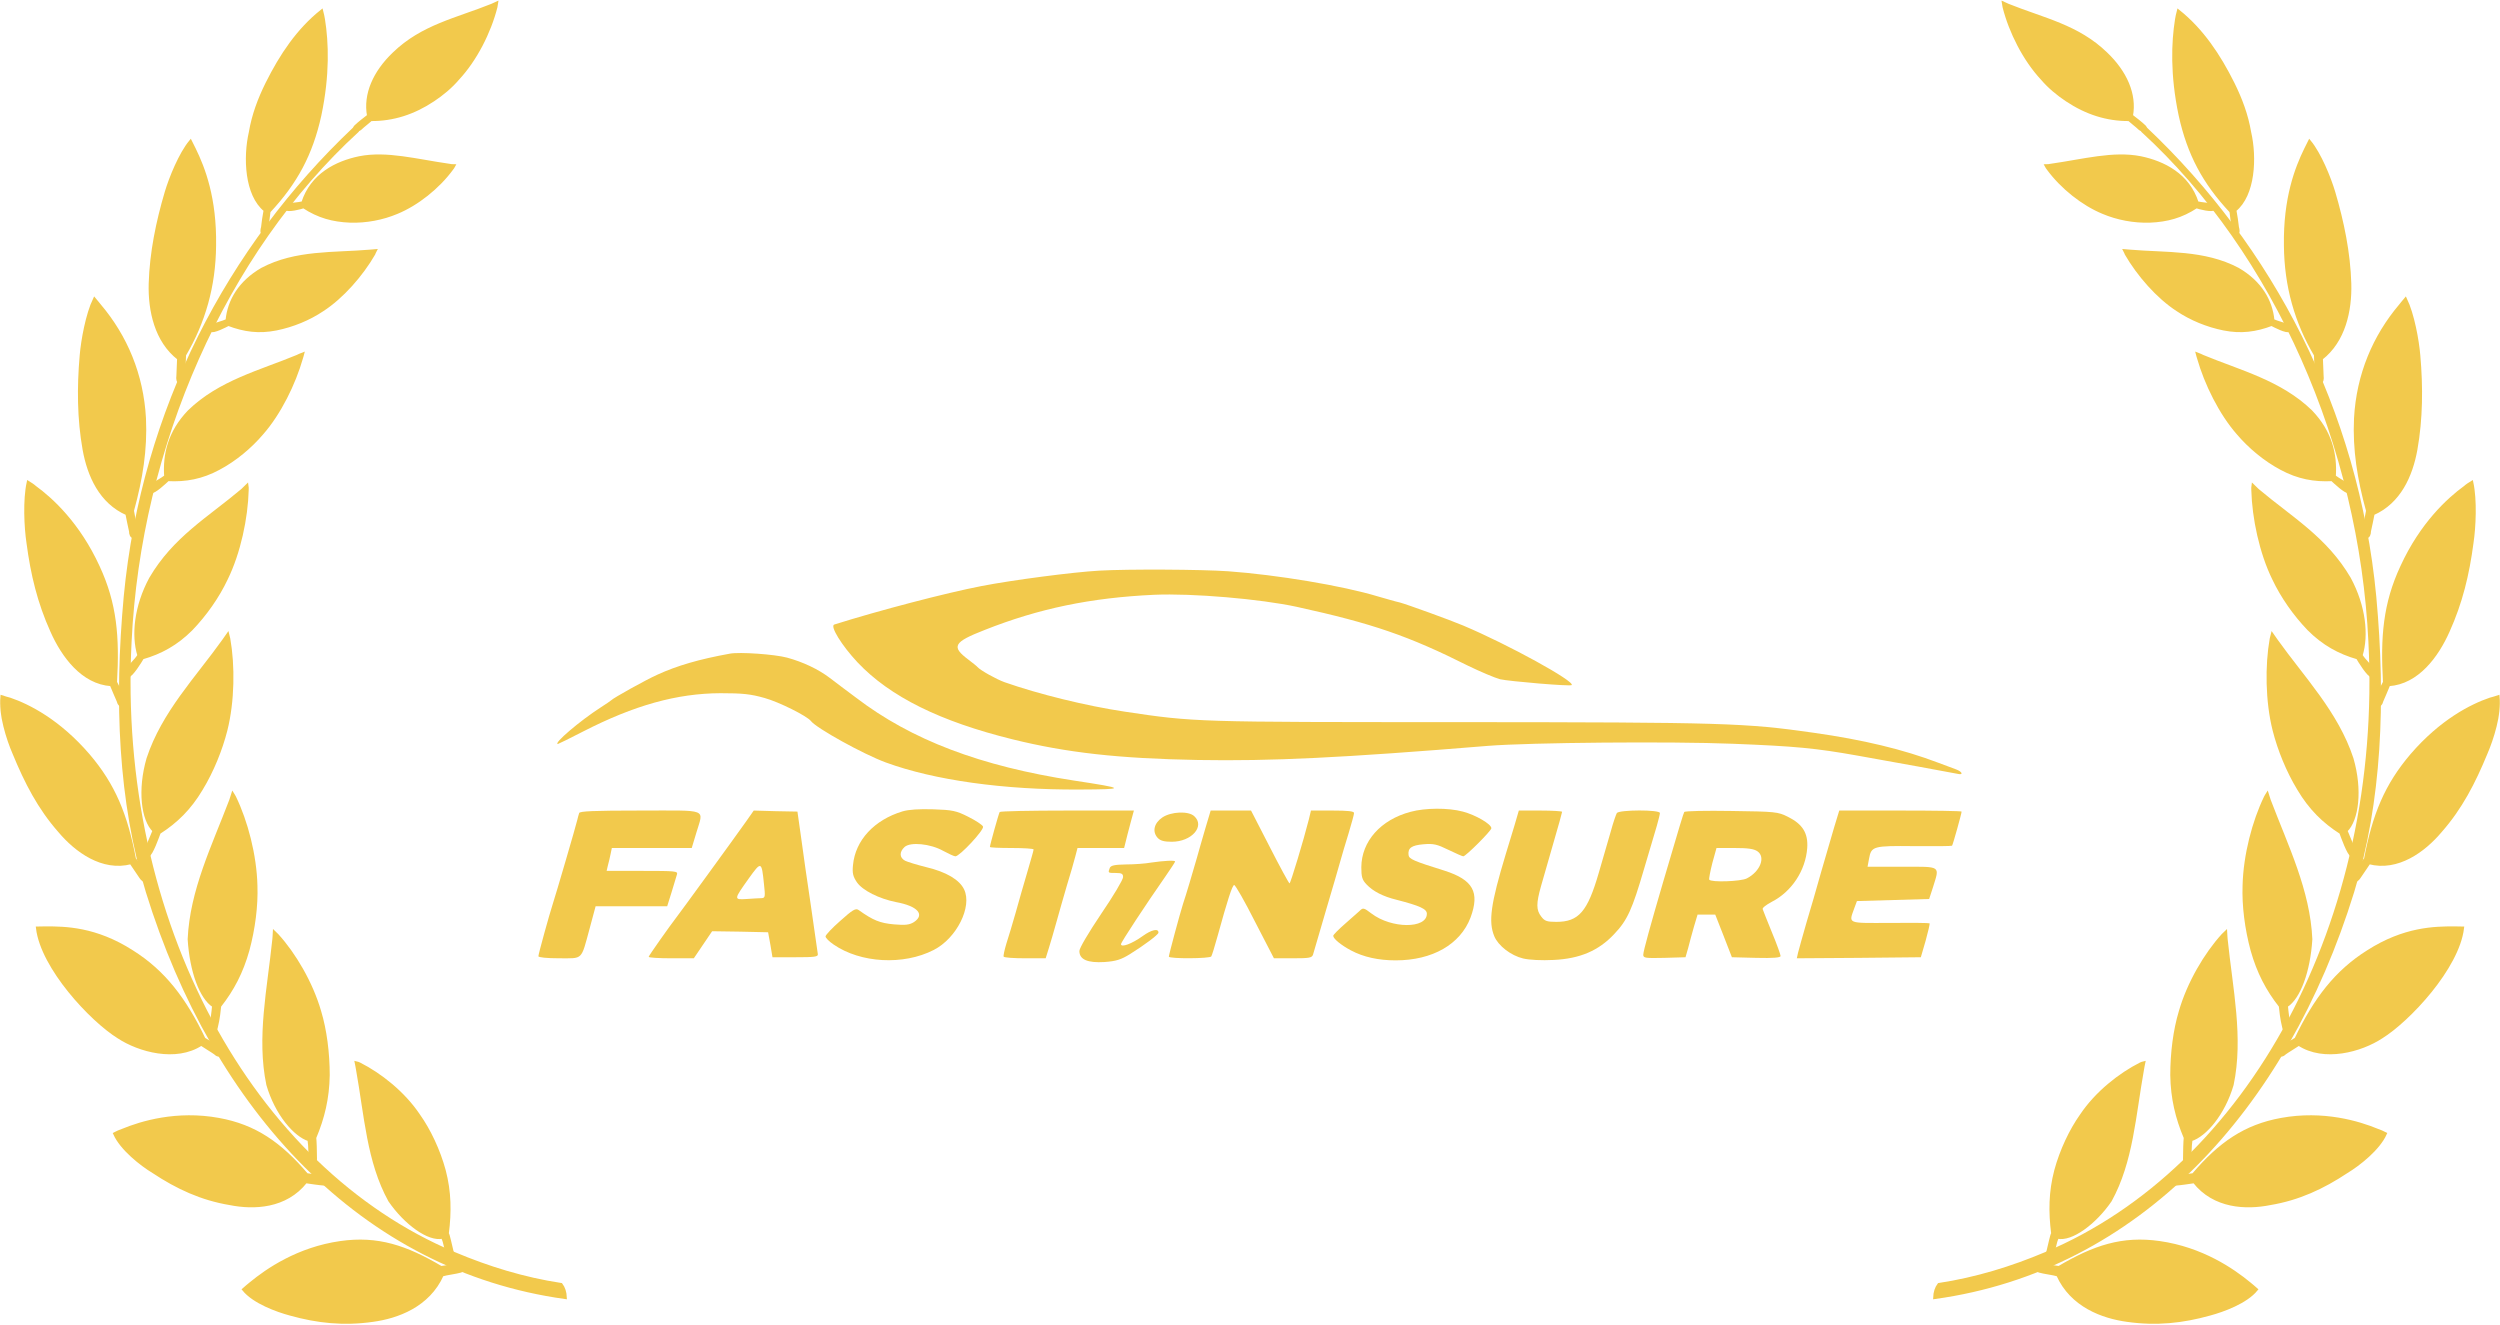 <svg width="1602" height="849" viewBox="0 0 1602 849" fill="none" xmlns="http://www.w3.org/2000/svg">
<mask id="path-1-outside-1_1_33" maskUnits="userSpaceOnUse" x="0" y="0" width="1602" height="849" fill="black">
<rect fill="white" width="1602" height="849"/>
<path fill-rule="evenodd" clip-rule="evenodd" d="M362.232 831.437C232.232 813.436 137.59 711.16 94.413 571.362C76.675 513.502 74.107 449.33 80.292 382.237C91.729 262.426 146.693 158.396 226.864 82.536C227.214 82.185 227.33 82.068 227.447 82.419C227.68 82.77 228.381 83.12 228.731 83.354C229.198 83.588 229.314 83.354 228.964 83.939C143.892 161.903 89.278 285.921 83.326 411.225C74.107 590.18 160.93 748.681 291.047 803.267C312.869 812.501 335.742 819.515 359.548 823.138C361.182 825.242 362.115 828.164 362.232 831.437Z"/>
<path fill-rule="evenodd" clip-rule="evenodd" d="M38.165 532.555C48.784 545.179 65.705 557.569 83.91 552.776C84.844 554.179 89.628 561.192 90.328 562.244C91.145 563.53 92.662 564.816 93.829 563.764C94.529 563.296 95.113 562.244 94.413 560.608C91.729 557.335 89.161 553.945 86.127 550.438C80.759 522.035 72.94 503.099 56.603 483.929C37.698 461.954 18.326 452.136 6.306 448.045C4.556 447.577 2.922 447.11 1.172 446.525C0.005 457.513 5.023 473.526 8.99 482.643C16.692 501.346 25.095 517.71 38.165 532.555Z"/>
<path fill-rule="evenodd" clip-rule="evenodd" d="M194.539 132.447C193.022 133.031 184.153 135.369 183.102 133.616C182.752 133.148 183.219 131.395 184.036 131.278C187.303 130.927 190.921 130.694 194.072 129.992C199.79 111.992 215.661 104.16 230.248 101.121C247.752 97.614 267.007 102.991 287.663 105.913C288.713 106.147 289.88 106.264 290.814 106.264C290.463 106.965 289.997 107.433 289.53 108.134C280.894 119.94 267.357 130.811 254.171 136.187C245.302 139.928 234.682 142.032 224.296 141.681C213.327 141.214 204.108 138.759 194.539 132.447Z"/>
<path fill-rule="evenodd" clip-rule="evenodd" d="M228.731 83.237C229.431 83.471 229.431 83.237 230.715 82.536C233.165 80.198 235.266 78.795 237.716 76.575C251.72 76.691 265.023 72.484 277.627 64.067C283.228 60.327 288.83 55.769 293.498 50.275C304.7 38.235 313.686 20.585 317.771 4.455C318.004 3.52 318.121 2.935 318.237 2C317.187 2.468 316.254 2.935 315.203 3.403C292.564 12.52 270.625 16.728 252.42 34.378C240.05 46.184 233.632 60.444 236.199 74.237C233.399 76.458 230.481 78.562 227.797 81.133C226.63 82.185 228.031 83.237 228.731 83.237Z"/>
<path fill-rule="evenodd" clip-rule="evenodd" d="M146.343 207.84C144.826 208.658 136.307 213.1 135.023 211.58C134.44 210.996 134.673 209.126 135.49 208.775C138.641 207.606 142.375 206.788 145.526 205.385C146.693 192.644 153.811 180.722 167.932 172.54C189.521 161.085 214.027 162.955 237.133 160.968C238.3 160.851 239.35 160.851 240.4 160.734C240.05 161.435 239.7 162.02 239.467 162.721C231.765 176.046 219.278 190.423 206.558 198.606C198.04 204.333 187.537 208.658 177.034 210.762C165.948 212.983 156.495 211.697 146.343 207.84Z"/>
<path fill-rule="evenodd" clip-rule="evenodd" d="M33.263 404.445C40.265 420.225 52.868 437.525 71.307 438.694C71.89 440.33 75.274 447.928 75.741 449.097C76.091 450.733 77.258 452.486 78.775 451.785C79.475 451.551 80.176 450.616 80.059 448.98C78.308 444.772 76.091 441.499 73.991 437.174C75.624 408.186 73.991 387.029 62.904 363.184C50.301 335.715 33.03 319.935 22.411 312.221C21.127 311.052 19.61 310.117 18.093 309.182C15.642 320.403 16.459 337.819 17.976 347.872C20.66 368.21 24.978 386.094 33.263 404.445Z"/>
<path fill-rule="evenodd" clip-rule="evenodd" d="M53.919 288.025C56.953 304.857 64.538 321.806 81.343 329.17C81.576 330.923 83.443 339.105 83.677 340.391C83.677 342.144 84.26 344.131 85.894 343.897C86.361 343.781 87.528 343.313 87.644 341.56C86.944 337.118 85.66 332.092 84.844 327.299C90.445 306.844 93.479 288.142 92.545 268.154C91.028 239.984 80.526 215.554 63.955 195.917C62.671 194.515 61.737 192.995 60.571 191.709C55.903 201.411 52.868 218.009 52.052 227.945C50.301 248.049 50.418 268.271 53.919 288.025Z"/>
<path fill-rule="evenodd" clip-rule="evenodd" d="M96.28 181.774C95.813 199.073 100.014 218.477 114.484 229.698C114.368 231.451 114.018 239.867 114.018 241.036C113.784 242.672 113.901 244.659 115.535 245.01C116.118 245.01 117.169 244.893 117.519 243.257C117.869 238.932 117.985 232.269 118.219 227.477C130.589 206.437 137.24 183.527 137.474 157.344C137.941 127.07 130.472 107.784 124.52 95.627C123.704 93.991 122.887 92.354 122.07 90.718C115.535 98.666 109.35 113.862 106.549 123.213C100.948 142.149 96.863 161.903 96.28 181.774Z"/>
<path fill-rule="evenodd" clip-rule="evenodd" d="M160.463 84.757C156.729 101.004 157.779 124.849 169.916 134.668C169.449 136.772 168.398 144.019 168.282 145.655C167.815 147.409 167.465 149.045 168.865 149.746C169.449 149.98 169.916 149.98 170.616 148.461C171.433 143.902 171.666 140.162 172.366 135.486C189.637 117.018 199.44 98.783 204.925 73.886C210.409 47.82 209.593 27.131 207.259 12.52C207.025 10.767 206.558 9.013 206.092 7.143C190.921 19.299 180.185 35.313 171.083 53.548C166.181 63.483 162.33 73.652 160.463 84.757Z"/>
<path fill-rule="evenodd" clip-rule="evenodd" d="M107.599 307.311C106.199 308.597 98.497 315.961 96.63 315.026C96.163 314.559 95.813 312.104 96.63 311.636C99.547 309.299 103.282 307.545 106.199 305.324C105.265 291.298 108.416 277.037 121.136 263.712C140.741 244.659 166.765 238.231 190.454 228.412C191.504 227.945 192.555 227.36 193.838 226.893C193.605 227.711 193.488 228.646 193.138 229.464C188.47 245.828 179.135 264.881 167.815 277.739C160.463 286.388 150.544 294.688 140.158 300.181C129.305 306.026 119.036 307.896 107.599 307.311Z"/>
<path fill-rule="evenodd" clip-rule="evenodd" d="M91.262 421.511C90.212 423.381 84.027 433.434 82.043 432.966C81.226 432.966 80.409 430.511 80.993 429.576C83.56 426.187 86.827 423.498 89.044 419.992C85.077 407.134 86.944 388.549 96.513 370.782C111.684 344.833 133.856 332.209 155.328 314.091C156.262 313.156 157.196 312.338 158.246 311.286C158.363 312.104 158.479 313.039 158.363 314.091C157.896 331.858 153.228 354.184 144.942 371.015C139.574 382.354 131.639 393.692 122.537 403.16C113.084 412.628 103.048 418.121 91.262 421.511Z"/>
<path fill-rule="evenodd" clip-rule="evenodd" d="M101.998 533.49C101.181 535.711 96.98 547.633 94.879 548.101C94.179 547.984 92.779 546.231 93.362 544.945C95.113 540.971 97.097 536.412 98.73 532.321C91.495 525.424 89.045 506.255 94.879 486.15C104.565 456.694 126.154 434.603 143.542 410.173C144.359 409.004 145.176 407.835 145.993 406.666C146.226 407.484 146.343 408.42 146.576 409.355C149.61 426.537 149.377 449.33 144.709 467.916C141.558 480.306 136.073 493.982 128.955 505.67C121.603 518.06 112.851 526.593 101.998 533.49Z"/>
<path fill-rule="evenodd" clip-rule="evenodd" d="M75.975 664.521C89.161 673.171 112.734 679.717 128.955 669.08C130.239 670.015 137.007 674.106 137.824 674.807C138.991 675.976 140.625 676.794 141.675 675.158C142.258 674.457 142.608 673.288 141.441 672.002C138.057 669.664 134.323 668.145 130.705 665.807C118.335 640.092 105.032 622.675 84.61 609.818C61.271 594.856 41.782 594.622 29.296 594.622C27.545 594.622 25.795 594.739 24.044 594.739C27.078 620.104 58.47 653.651 75.975 664.521Z"/>
<path fill-rule="evenodd" clip-rule="evenodd" d="M140.741 644.65C140.625 646.287 139.808 653.534 138.641 657.975C138.291 659.261 138.174 661.132 136.424 660.43C135.723 660.313 135.023 658.794 135.023 658.092C135.84 653.768 136.54 648.858 136.89 644.533C128.838 639.39 122.537 622.558 121.253 601.869C122.653 570.66 136.657 542.373 147.86 512.917C148.21 511.632 148.677 510.229 149.143 508.826C149.61 509.528 149.844 510.229 150.31 510.93C157.779 526.36 163.497 547.984 163.964 567.504C164.431 580.245 162.564 595.09 158.829 608.882C154.862 623.026 149.027 634.13 140.741 644.65Z"/>
<path fill-rule="evenodd" clip-rule="evenodd" d="M147.393 771.24C162.564 774.279 183.102 773.578 195.939 757.213C199.206 757.681 204.458 758.499 207.842 758.733C208.776 758.85 209.476 758.148 209.826 756.98C210.059 756.161 209.826 755.109 208.309 754.291C204.458 753.473 200.607 753.473 196.522 752.772C179.485 732.784 163.381 721.562 140.158 717.355C113.318 712.445 90.562 719.342 78.425 724.368C76.791 724.952 75.041 725.654 73.524 726.472C77.842 736.174 90.445 746.109 98.38 750.901C113.551 760.954 129.072 768.201 147.393 771.24Z"/>
<path fill-rule="evenodd" clip-rule="evenodd" d="M201.657 729.043C201.89 730.797 202.124 737.81 202.124 742.485C202.007 743.771 202.357 745.525 200.607 745.641C199.79 745.641 198.856 744.589 198.856 743.771C198.506 739.446 198.74 734.771 198.039 730.329C189.054 727.524 177.151 713.848 171.666 695.029C165.364 664.872 172.249 633.78 175.517 601.869C175.75 600.466 175.634 599.064 175.75 597.544C176.334 598.129 177.034 598.713 177.618 599.298C188.587 611.337 199.557 629.922 204.808 648.157C208.426 660.079 210.293 674.807 210.293 688.951C210.059 703.796 207.025 716.303 201.657 729.043Z"/>
<path fill-rule="evenodd" clip-rule="evenodd" d="M286.612 790.41C287.429 791.695 288.48 797.54 289.647 801.982C289.997 803.034 290.697 804.67 289.063 805.254C288.246 805.605 287.196 804.904 286.963 804.202C285.445 800.462 285.445 796.488 283.578 792.747C274.826 794.851 259.655 783.747 249.736 769.253C235.966 744.239 234.449 714.9 229.081 685.094C228.964 683.691 228.497 682.405 228.264 681.002C228.964 681.119 229.664 681.587 230.365 681.821C243.551 688.483 258.605 700.289 268.291 714.783C274.943 724.134 281.128 737.109 284.629 750.083C288.246 763.759 288.363 776.734 286.612 790.41Z"/>
<path fill-rule="evenodd" clip-rule="evenodd" d="M238.883 846.048C254.404 843.944 274.476 836.814 283.345 816.943C286.496 816.008 291.98 815.424 295.248 814.489C296.182 814.372 296.648 813.32 296.765 812.034C296.765 811.333 296.298 810.281 294.665 810.047C290.814 810.631 286.962 811.8 282.645 812.268C260.122 798.942 241.918 792.864 218.228 796.254C191.038 800.111 171.199 813.787 160.58 822.554C159.063 823.84 157.546 825.008 156.145 826.294C162.68 834.359 177.384 839.736 186.136 842.074C203.291 846.866 220.095 848.737 238.883 846.048Z"/>
<path fill-rule="evenodd" clip-rule="evenodd" d="M1239.77 831.437C1369.77 813.436 1464.41 711.16 1507.59 571.362C1525.33 513.502 1527.89 449.33 1521.71 382.237C1510.27 262.426 1455.31 158.396 1375.14 82.536C1374.79 82.185 1374.67 82.068 1374.55 82.419C1374.32 82.77 1373.62 83.12 1373.27 83.354C1372.8 83.588 1372.69 83.354 1373.04 83.939C1458.11 161.903 1512.72 285.921 1518.67 411.225C1527.89 590.18 1441.07 748.681 1310.95 803.267C1289.13 812.501 1266.26 819.515 1242.45 823.138C1240.82 825.242 1239.88 828.164 1239.77 831.437Z"/>
<path fill-rule="evenodd" clip-rule="evenodd" d="M1563.84 532.555C1553.22 545.179 1536.29 557.569 1518.09 552.776C1517.16 554.179 1512.37 561.192 1511.67 562.244C1510.85 563.53 1509.34 564.816 1508.17 563.764C1507.47 563.296 1506.89 562.244 1507.59 560.608C1510.27 557.335 1512.84 553.945 1515.87 550.438C1521.24 522.035 1529.06 503.099 1545.4 483.929C1564.3 461.954 1583.67 452.136 1595.69 448.045C1597.44 447.577 1599.08 447.11 1600.83 446.525C1602 457.513 1596.98 473.526 1593.01 482.643C1585.31 501.346 1576.91 517.71 1563.84 532.555Z"/>
<path fill-rule="evenodd" clip-rule="evenodd" d="M1407.46 132.447C1408.98 133.031 1417.85 135.369 1418.9 133.616C1419.25 133.148 1418.78 131.395 1417.96 131.278C1414.7 130.927 1411.08 130.694 1407.93 129.992C1402.21 111.992 1386.34 104.16 1371.75 101.121C1354.25 97.614 1334.99 102.991 1314.34 105.913C1313.29 106.147 1312.12 106.264 1311.19 106.264C1311.54 106.965 1312 107.433 1312.47 108.134C1321.11 119.94 1334.64 130.811 1347.83 136.187C1356.7 139.928 1367.32 142.032 1377.7 141.681C1388.67 141.214 1397.89 138.759 1407.46 132.447Z"/>
<path fill-rule="evenodd" clip-rule="evenodd" d="M1373.27 83.237C1372.57 83.471 1372.57 83.237 1371.29 82.536C1368.83 80.198 1366.73 78.795 1364.28 76.575C1350.28 76.691 1336.98 72.484 1324.37 64.067C1318.77 60.327 1313.17 55.769 1308.5 50.275C1297.3 38.235 1288.31 20.585 1284.23 4.455C1284 3.52 1283.88 2.935 1283.76 2C1284.81 2.468 1285.75 2.935 1286.8 3.403C1309.44 12.52 1331.38 16.728 1349.58 34.378C1361.95 46.184 1368.37 60.444 1365.8 74.237C1368.6 76.458 1371.52 78.562 1374.2 81.133C1375.37 82.185 1373.97 83.237 1373.27 83.237Z"/>
<path fill-rule="evenodd" clip-rule="evenodd" d="M1455.66 207.84C1457.17 208.658 1465.69 213.1 1466.98 211.58C1467.56 210.996 1467.33 209.126 1466.51 208.775C1463.36 207.606 1459.62 206.788 1456.47 205.385C1455.31 192.644 1448.19 180.722 1434.07 172.54C1412.48 161.085 1387.97 162.955 1364.87 160.968C1363.7 160.851 1362.65 160.851 1361.6 160.734C1361.95 161.435 1362.3 162.02 1362.53 162.721C1370.24 176.046 1382.72 190.423 1395.44 198.606C1403.96 204.333 1414.46 208.658 1424.97 210.762C1436.05 212.983 1445.5 211.697 1455.66 207.84Z"/>
<path fill-rule="evenodd" clip-rule="evenodd" d="M1568.74 404.445C1561.73 420.225 1549.13 437.525 1530.69 438.694C1530.11 440.33 1526.73 447.928 1526.26 449.097C1525.91 450.733 1524.74 452.486 1523.22 451.785C1522.52 451.551 1521.82 450.616 1521.94 448.98C1523.69 444.772 1525.91 441.499 1528.01 437.174C1526.38 408.186 1528.01 387.029 1539.1 363.184C1551.7 335.715 1568.97 319.935 1579.59 312.221C1580.87 311.052 1582.39 310.117 1583.91 309.182C1586.36 320.403 1585.54 337.819 1584.02 347.872C1581.34 368.21 1577.02 386.094 1568.74 404.445Z"/>
<path fill-rule="evenodd" clip-rule="evenodd" d="M1548.08 288.025C1545.05 304.857 1537.46 321.806 1520.66 329.17C1520.42 330.923 1518.56 339.105 1518.32 340.391C1518.32 342.144 1517.74 344.131 1516.11 343.897C1515.64 343.781 1514.47 343.313 1514.36 341.56C1515.06 337.118 1516.34 332.092 1517.16 327.299C1511.56 306.844 1508.52 288.142 1509.45 268.154C1510.97 239.984 1521.47 215.554 1538.05 195.917C1539.33 194.515 1540.26 192.995 1541.43 191.709C1546.1 201.411 1549.13 218.009 1549.95 227.945C1551.7 248.049 1551.58 268.271 1548.08 288.025Z"/>
<path fill-rule="evenodd" clip-rule="evenodd" d="M1505.72 181.774C1506.19 199.073 1501.99 218.477 1487.52 229.698C1487.63 231.451 1487.98 239.867 1487.98 241.036C1488.22 242.672 1488.1 244.659 1486.47 245.01C1485.88 245.01 1484.83 244.893 1484.48 243.257C1484.13 238.932 1484.01 232.269 1483.78 227.477C1471.41 206.437 1464.76 183.527 1464.53 157.344C1464.06 127.07 1471.53 107.784 1477.48 95.627C1478.3 93.991 1479.11 92.354 1479.93 90.718C1486.47 98.666 1492.65 113.862 1495.45 123.213C1501.05 142.149 1505.14 161.903 1505.72 181.774Z"/>
<path fill-rule="evenodd" clip-rule="evenodd" d="M1441.54 84.757C1445.27 101.004 1444.22 124.849 1432.08 134.668C1432.55 136.772 1433.6 144.019 1433.72 145.655C1434.19 147.409 1434.54 149.045 1433.13 149.746C1432.55 149.98 1432.08 149.98 1431.38 148.461C1430.57 143.902 1430.33 140.162 1429.63 135.486C1412.36 117.018 1402.56 98.783 1397.08 73.886C1391.59 47.82 1392.41 27.131 1394.74 12.52C1394.97 10.767 1395.44 9.013 1395.91 7.143C1411.08 19.299 1421.82 35.313 1430.92 53.548C1435.82 63.483 1439.67 73.652 1441.54 84.757Z"/>
<path fill-rule="evenodd" clip-rule="evenodd" d="M1494.4 307.311C1495.8 308.597 1503.5 315.961 1505.37 315.026C1505.84 314.559 1506.19 312.104 1505.37 311.636C1502.45 309.299 1498.72 307.545 1495.8 305.324C1496.73 291.298 1493.58 277.037 1480.86 263.712C1461.26 244.659 1435.24 238.231 1411.55 228.412C1410.5 227.945 1409.45 227.36 1408.16 226.893C1408.39 227.711 1408.51 228.646 1408.86 229.464C1413.53 245.828 1422.87 264.881 1434.19 277.739C1441.54 286.388 1451.46 294.688 1461.84 300.181C1472.69 306.026 1482.96 307.896 1494.4 307.311Z"/>
<path fill-rule="evenodd" clip-rule="evenodd" d="M1510.74 421.511C1511.79 423.381 1517.97 433.434 1519.96 432.966C1520.77 432.966 1521.59 430.511 1521.01 429.576C1518.44 426.187 1515.17 423.498 1512.96 419.992C1516.92 407.134 1515.06 388.549 1505.49 370.782C1490.32 344.833 1468.14 332.209 1446.67 314.091C1445.74 313.156 1444.8 312.338 1443.75 311.286C1443.64 312.104 1443.52 313.039 1443.64 314.091C1444.1 331.858 1448.77 354.184 1457.06 371.015C1462.43 382.354 1470.36 393.692 1479.46 403.16C1488.92 412.628 1498.95 418.121 1510.74 421.511Z"/>
<path fill-rule="evenodd" clip-rule="evenodd" d="M1500 533.49C1500.82 535.711 1505.02 547.633 1507.12 548.101C1507.82 547.984 1509.22 546.231 1508.64 544.945C1506.89 540.971 1504.9 536.412 1503.27 532.321C1510.5 525.424 1512.96 506.255 1507.12 486.15C1497.43 456.694 1475.85 434.603 1458.46 410.173C1457.64 409.004 1456.82 407.835 1456.01 406.666C1455.77 407.484 1455.66 408.42 1455.42 409.355C1452.39 426.537 1452.62 449.33 1457.29 467.916C1460.44 480.306 1465.93 493.982 1473.05 505.67C1480.4 518.06 1489.15 526.593 1500 533.49Z"/>
<path fill-rule="evenodd" clip-rule="evenodd" d="M1526.03 664.521C1512.84 673.171 1489.27 679.717 1473.05 669.08C1471.76 670.015 1464.99 674.106 1464.18 674.807C1463.01 675.976 1461.38 676.794 1460.33 675.158C1459.74 674.457 1459.39 673.288 1460.56 672.002C1463.94 669.664 1467.68 668.145 1471.29 665.807C1483.66 640.092 1496.97 622.675 1517.39 609.818C1540.73 594.856 1560.22 594.622 1572.7 594.622C1574.45 594.622 1576.21 594.739 1577.96 594.739C1574.92 620.104 1543.53 653.651 1526.03 664.521Z"/>
<path fill-rule="evenodd" clip-rule="evenodd" d="M1461.26 644.65C1461.38 646.287 1462.19 653.534 1463.36 657.975C1463.71 659.261 1463.83 661.132 1465.58 660.43C1466.28 660.313 1466.98 658.794 1466.98 658.092C1466.16 653.768 1465.46 648.858 1465.11 644.533C1473.16 639.39 1479.46 622.558 1480.75 601.869C1479.35 570.66 1465.34 542.373 1454.14 512.917C1453.79 511.632 1453.32 510.229 1452.86 508.826C1452.39 509.528 1452.16 510.229 1451.69 510.93C1444.22 526.36 1438.5 547.984 1438.04 567.504C1437.57 580.245 1439.44 595.09 1443.17 608.882C1447.14 623.026 1452.97 634.13 1461.26 644.65Z"/>
<path fill-rule="evenodd" clip-rule="evenodd" d="M1454.61 771.24C1439.44 774.279 1418.9 773.578 1406.06 757.213C1402.79 757.681 1397.54 758.499 1394.16 758.733C1393.22 758.85 1392.52 758.148 1392.17 756.98C1391.94 756.161 1392.17 755.109 1393.69 754.291C1397.54 753.473 1401.39 753.473 1405.48 752.772C1422.52 732.784 1438.62 721.562 1461.84 717.355C1488.68 712.445 1511.44 719.342 1523.57 724.368C1525.21 724.952 1526.96 725.654 1528.48 726.472C1524.16 736.174 1511.56 746.109 1503.62 750.901C1488.45 760.954 1472.93 768.201 1454.61 771.24Z"/>
<path fill-rule="evenodd" clip-rule="evenodd" d="M1400.34 729.043C1400.11 730.797 1399.88 737.81 1399.88 742.485C1399.99 743.771 1399.64 745.525 1401.39 745.641C1402.21 745.641 1403.14 744.589 1403.14 743.771C1403.49 739.446 1403.26 734.771 1403.96 730.329C1412.95 727.524 1424.85 713.848 1430.33 695.029C1436.64 664.872 1429.75 633.78 1426.48 601.869C1426.25 600.466 1426.37 599.064 1426.25 597.544C1425.67 598.129 1424.97 598.713 1424.38 599.298C1413.41 611.337 1402.44 629.922 1397.19 648.157C1393.57 660.079 1391.71 674.807 1391.71 688.951C1391.94 703.796 1394.97 716.303 1400.34 729.043Z"/>
<path fill-rule="evenodd" clip-rule="evenodd" d="M1315.39 790.41C1314.57 791.695 1313.52 797.54 1312.35 801.982C1312 803.034 1311.3 804.67 1312.94 805.254C1313.75 805.605 1314.8 804.904 1315.04 804.202C1316.55 800.462 1316.55 796.488 1318.42 792.747C1327.17 794.851 1342.34 783.747 1352.26 769.253C1366.03 744.239 1367.55 714.9 1372.92 685.094C1373.04 683.691 1373.5 682.405 1373.74 681.002C1373.04 681.119 1372.34 681.587 1371.64 681.821C1358.45 688.483 1343.39 700.289 1333.71 714.783C1327.06 724.134 1320.87 737.109 1317.37 750.083C1313.75 763.759 1313.64 776.734 1315.39 790.41Z"/>
<path fill-rule="evenodd" clip-rule="evenodd" d="M1363.12 846.048C1347.6 843.944 1327.52 836.814 1318.66 816.943C1315.5 816.008 1310.02 815.424 1306.75 814.489C1305.82 814.372 1305.35 813.32 1305.23 812.034C1305.23 811.333 1305.7 810.281 1307.34 810.047C1311.19 810.631 1315.04 811.8 1319.36 812.268C1341.88 798.942 1360.08 792.864 1383.77 796.254C1410.96 800.111 1430.8 813.787 1441.42 822.554C1442.94 823.84 1444.45 825.008 1445.85 826.294C1439.32 834.359 1424.62 839.736 1415.86 842.074C1398.71 846.866 1381.9 848.737 1363.12 846.048Z"/>
</mask>
<path fill-rule="evenodd" clip-rule="evenodd" d="M362.232 831.437C232.232 813.436 137.59 711.16 94.413 571.362C76.675 513.502 74.107 449.33 80.292 382.237C91.729 262.426 146.693 158.396 226.864 82.536C227.214 82.185 227.33 82.068 227.447 82.419C227.68 82.77 228.381 83.12 228.731 83.354C229.198 83.588 229.314 83.354 228.964 83.939C143.892 161.903 89.278 285.921 83.326 411.225C74.107 590.18 160.93 748.681 291.047 803.267C312.869 812.501 335.742 819.515 359.548 823.138C361.182 825.242 362.115 828.164 362.232 831.437Z" fill="#F2C94C"/>
<path fill-rule="evenodd" clip-rule="evenodd" d="M38.165 532.555C48.784 545.179 65.705 557.569 83.91 552.776C84.844 554.179 89.628 561.192 90.328 562.244C91.145 563.53 92.662 564.816 93.829 563.764C94.529 563.296 95.113 562.244 94.413 560.608C91.729 557.335 89.161 553.945 86.127 550.438C80.759 522.035 72.94 503.099 56.603 483.929C37.698 461.954 18.326 452.136 6.306 448.045C4.556 447.577 2.922 447.11 1.172 446.525C0.005 457.513 5.023 473.526 8.99 482.643C16.692 501.346 25.095 517.71 38.165 532.555Z" fill="#F2C94C"/>
<path fill-rule="evenodd" clip-rule="evenodd" d="M194.539 132.447C193.022 133.031 184.153 135.369 183.102 133.616C182.752 133.148 183.219 131.395 184.036 131.278C187.303 130.927 190.921 130.694 194.072 129.992C199.79 111.992 215.661 104.16 230.248 101.121C247.752 97.614 267.007 102.991 287.663 105.913C288.713 106.147 289.88 106.264 290.814 106.264C290.463 106.965 289.997 107.433 289.53 108.134C280.894 119.94 267.357 130.811 254.171 136.187C245.302 139.928 234.682 142.032 224.296 141.681C213.327 141.214 204.108 138.759 194.539 132.447Z" fill="#F2C94C"/>
<path fill-rule="evenodd" clip-rule="evenodd" d="M228.731 83.237C229.431 83.471 229.431 83.237 230.715 82.536C233.165 80.198 235.266 78.795 237.716 76.575C251.72 76.691 265.023 72.484 277.627 64.067C283.228 60.327 288.83 55.769 293.498 50.275C304.7 38.235 313.686 20.585 317.771 4.455C318.004 3.52 318.121 2.935 318.237 2C317.187 2.468 316.254 2.935 315.203 3.403C292.564 12.52 270.625 16.728 252.42 34.378C240.05 46.184 233.632 60.444 236.199 74.237C233.399 76.458 230.481 78.562 227.797 81.133C226.63 82.185 228.031 83.237 228.731 83.237Z" fill="#F2C94C"/>
<path fill-rule="evenodd" clip-rule="evenodd" d="M146.343 207.84C144.826 208.658 136.307 213.1 135.023 211.58C134.44 210.996 134.673 209.126 135.49 208.775C138.641 207.606 142.375 206.788 145.526 205.385C146.693 192.644 153.811 180.722 167.932 172.54C189.521 161.085 214.027 162.955 237.133 160.968C238.3 160.851 239.35 160.851 240.4 160.734C240.05 161.435 239.7 162.02 239.467 162.721C231.765 176.046 219.278 190.423 206.558 198.606C198.04 204.333 187.537 208.658 177.034 210.762C165.948 212.983 156.495 211.697 146.343 207.84Z" fill="#F2C94C"/>
<path fill-rule="evenodd" clip-rule="evenodd" d="M33.263 404.445C40.265 420.225 52.868 437.525 71.307 438.694C71.89 440.33 75.274 447.928 75.741 449.097C76.091 450.733 77.258 452.486 78.775 451.785C79.475 451.551 80.176 450.616 80.059 448.98C78.308 444.772 76.091 441.499 73.991 437.174C75.624 408.186 73.991 387.029 62.904 363.184C50.301 335.715 33.03 319.935 22.411 312.221C21.127 311.052 19.61 310.117 18.093 309.182C15.642 320.403 16.459 337.819 17.976 347.872C20.66 368.21 24.978 386.094 33.263 404.445Z" fill="#F2C94C"/>
<path fill-rule="evenodd" clip-rule="evenodd" d="M53.919 288.025C56.953 304.857 64.538 321.806 81.343 329.17C81.576 330.923 83.443 339.105 83.677 340.391C83.677 342.144 84.26 344.131 85.894 343.897C86.361 343.781 87.528 343.313 87.644 341.56C86.944 337.118 85.66 332.092 84.844 327.299C90.445 306.844 93.479 288.142 92.545 268.154C91.028 239.984 80.526 215.554 63.955 195.917C62.671 194.515 61.737 192.995 60.571 191.709C55.903 201.411 52.868 218.009 52.052 227.945C50.301 248.049 50.418 268.271 53.919 288.025Z" fill="#F2C94C"/>
<path fill-rule="evenodd" clip-rule="evenodd" d="M96.28 181.774C95.813 199.073 100.014 218.477 114.484 229.698C114.368 231.451 114.018 239.867 114.018 241.036C113.784 242.672 113.901 244.659 115.535 245.01C116.118 245.01 117.169 244.893 117.519 243.257C117.869 238.932 117.985 232.269 118.219 227.477C130.589 206.437 137.24 183.527 137.474 157.344C137.941 127.07 130.472 107.784 124.52 95.627C123.704 93.991 122.887 92.354 122.07 90.718C115.535 98.666 109.35 113.862 106.549 123.213C100.948 142.149 96.863 161.903 96.28 181.774Z" fill="#F2C94C"/>
<path fill-rule="evenodd" clip-rule="evenodd" d="M160.463 84.757C156.729 101.004 157.779 124.849 169.916 134.668C169.449 136.772 168.398 144.019 168.282 145.655C167.815 147.409 167.465 149.045 168.865 149.746C169.449 149.98 169.916 149.98 170.616 148.461C171.433 143.902 171.666 140.162 172.366 135.486C189.637 117.018 199.44 98.783 204.925 73.886C210.409 47.82 209.593 27.131 207.259 12.52C207.025 10.767 206.558 9.013 206.092 7.143C190.921 19.299 180.185 35.313 171.083 53.548C166.181 63.483 162.33 73.652 160.463 84.757Z" fill="#F2C94C"/>
<path fill-rule="evenodd" clip-rule="evenodd" d="M107.599 307.311C106.199 308.597 98.497 315.961 96.63 315.026C96.163 314.559 95.813 312.104 96.63 311.636C99.547 309.299 103.282 307.545 106.199 305.324C105.265 291.298 108.416 277.037 121.136 263.712C140.741 244.659 166.765 238.231 190.454 228.412C191.504 227.945 192.555 227.36 193.838 226.893C193.605 227.711 193.488 228.646 193.138 229.464C188.47 245.828 179.135 264.881 167.815 277.739C160.463 286.388 150.544 294.688 140.158 300.181C129.305 306.026 119.036 307.896 107.599 307.311Z" fill="#F2C94C"/>
<path fill-rule="evenodd" clip-rule="evenodd" d="M91.262 421.511C90.212 423.381 84.027 433.434 82.043 432.966C81.226 432.966 80.409 430.511 80.993 429.576C83.56 426.187 86.827 423.498 89.044 419.992C85.077 407.134 86.944 388.549 96.513 370.782C111.684 344.833 133.856 332.209 155.328 314.091C156.262 313.156 157.196 312.338 158.246 311.286C158.363 312.104 158.479 313.039 158.363 314.091C157.896 331.858 153.228 354.184 144.942 371.015C139.574 382.354 131.639 393.692 122.537 403.16C113.084 412.628 103.048 418.121 91.262 421.511Z" fill="#F2C94C"/>
<path fill-rule="evenodd" clip-rule="evenodd" d="M101.998 533.49C101.181 535.711 96.98 547.633 94.879 548.101C94.179 547.984 92.779 546.231 93.362 544.945C95.113 540.971 97.097 536.412 98.73 532.321C91.495 525.424 89.045 506.255 94.879 486.15C104.565 456.694 126.154 434.603 143.542 410.173C144.359 409.004 145.176 407.835 145.993 406.666C146.226 407.484 146.343 408.42 146.576 409.355C149.61 426.537 149.377 449.33 144.709 467.916C141.558 480.306 136.073 493.982 128.955 505.67C121.603 518.06 112.851 526.593 101.998 533.49Z" fill="#F2C94C"/>
<path fill-rule="evenodd" clip-rule="evenodd" d="M75.975 664.521C89.161 673.171 112.734 679.717 128.955 669.08C130.239 670.015 137.007 674.106 137.824 674.807C138.991 675.976 140.625 676.794 141.675 675.158C142.258 674.457 142.608 673.288 141.441 672.002C138.057 669.664 134.323 668.145 130.705 665.807C118.335 640.092 105.032 622.675 84.61 609.818C61.271 594.856 41.782 594.622 29.296 594.622C27.545 594.622 25.795 594.739 24.044 594.739C27.078 620.104 58.47 653.651 75.975 664.521Z" fill="#F2C94C"/>
<path fill-rule="evenodd" clip-rule="evenodd" d="M140.741 644.65C140.625 646.287 139.808 653.534 138.641 657.975C138.291 659.261 138.174 661.132 136.424 660.43C135.723 660.313 135.023 658.794 135.023 658.092C135.84 653.768 136.54 648.858 136.89 644.533C128.838 639.39 122.537 622.558 121.253 601.869C122.653 570.66 136.657 542.373 147.86 512.917C148.21 511.632 148.677 510.229 149.143 508.826C149.61 509.528 149.844 510.229 150.31 510.93C157.779 526.36 163.497 547.984 163.964 567.504C164.431 580.245 162.564 595.09 158.829 608.882C154.862 623.026 149.027 634.13 140.741 644.65Z" fill="#F2C94C"/>
<path fill-rule="evenodd" clip-rule="evenodd" d="M147.393 771.24C162.564 774.279 183.102 773.578 195.939 757.213C199.206 757.681 204.458 758.499 207.842 758.733C208.776 758.85 209.476 758.148 209.826 756.98C210.059 756.161 209.826 755.109 208.309 754.291C204.458 753.473 200.607 753.473 196.522 752.772C179.485 732.784 163.381 721.562 140.158 717.355C113.318 712.445 90.562 719.342 78.425 724.368C76.791 724.952 75.041 725.654 73.524 726.472C77.842 736.174 90.445 746.109 98.38 750.901C113.551 760.954 129.072 768.201 147.393 771.24Z" fill="#F2C94C"/>
<path fill-rule="evenodd" clip-rule="evenodd" d="M201.657 729.043C201.89 730.797 202.124 737.81 202.124 742.485C202.007 743.771 202.357 745.525 200.607 745.641C199.79 745.641 198.856 744.589 198.856 743.771C198.506 739.446 198.74 734.771 198.039 730.329C189.054 727.524 177.151 713.848 171.666 695.029C165.364 664.872 172.249 633.78 175.517 601.869C175.75 600.466 175.634 599.064 175.75 597.544C176.334 598.129 177.034 598.713 177.618 599.298C188.587 611.337 199.557 629.922 204.808 648.157C208.426 660.079 210.293 674.807 210.293 688.951C210.059 703.796 207.025 716.303 201.657 729.043Z" fill="#F2C94C"/>
<path fill-rule="evenodd" clip-rule="evenodd" d="M286.612 790.41C287.429 791.695 288.48 797.54 289.647 801.982C289.997 803.034 290.697 804.67 289.063 805.254C288.246 805.605 287.196 804.904 286.963 804.202C285.445 800.462 285.445 796.488 283.578 792.747C274.826 794.851 259.655 783.747 249.736 769.253C235.966 744.239 234.449 714.9 229.081 685.094C228.964 683.691 228.497 682.405 228.264 681.002C228.964 681.119 229.664 681.587 230.365 681.821C243.551 688.483 258.605 700.289 268.291 714.783C274.943 724.134 281.128 737.109 284.629 750.083C288.246 763.759 288.363 776.734 286.612 790.41Z" fill="#F2C94C"/>
<path fill-rule="evenodd" clip-rule="evenodd" d="M238.883 846.048C254.404 843.944 274.476 836.814 283.345 816.943C286.496 816.008 291.98 815.424 295.248 814.489C296.182 814.372 296.648 813.32 296.765 812.034C296.765 811.333 296.298 810.281 294.665 810.047C290.814 810.631 286.962 811.8 282.645 812.268C260.122 798.942 241.918 792.864 218.228 796.254C191.038 800.111 171.199 813.787 160.58 822.554C159.063 823.84 157.546 825.008 156.145 826.294C162.68 834.359 177.384 839.736 186.136 842.074C203.291 846.866 220.095 848.737 238.883 846.048Z" fill="#F2C94C"/>
<path fill-rule="evenodd" clip-rule="evenodd" d="M1239.77 831.437C1369.77 813.436 1464.41 711.16 1507.59 571.362C1525.33 513.502 1527.89 449.33 1521.71 382.237C1510.27 262.426 1455.31 158.396 1375.14 82.536C1374.79 82.185 1374.67 82.068 1374.55 82.419C1374.32 82.77 1373.62 83.12 1373.27 83.354C1372.8 83.588 1372.69 83.354 1373.04 83.939C1458.11 161.903 1512.72 285.921 1518.67 411.225C1527.89 590.18 1441.07 748.681 1310.95 803.267C1289.13 812.501 1266.26 819.515 1242.45 823.138C1240.82 825.242 1239.88 828.164 1239.77 831.437Z" fill="#F2C94C"/>
<path fill-rule="evenodd" clip-rule="evenodd" d="M1563.84 532.555C1553.22 545.179 1536.29 557.569 1518.09 552.776C1517.16 554.179 1512.37 561.192 1511.67 562.244C1510.85 563.53 1509.34 564.816 1508.17 563.764C1507.47 563.296 1506.89 562.244 1507.59 560.608C1510.27 557.335 1512.84 553.945 1515.87 550.438C1521.24 522.035 1529.06 503.099 1545.4 483.929C1564.3 461.954 1583.67 452.136 1595.69 448.045C1597.44 447.577 1599.08 447.11 1600.83 446.525C1602 457.513 1596.98 473.526 1593.01 482.643C1585.31 501.346 1576.91 517.71 1563.84 532.555Z" fill="#F2C94C"/>
<path fill-rule="evenodd" clip-rule="evenodd" d="M1407.46 132.447C1408.98 133.031 1417.85 135.369 1418.9 133.616C1419.25 133.148 1418.78 131.395 1417.96 131.278C1414.7 130.927 1411.08 130.694 1407.93 129.992C1402.21 111.992 1386.34 104.16 1371.75 101.121C1354.25 97.614 1334.99 102.991 1314.34 105.913C1313.29 106.147 1312.12 106.264 1311.19 106.264C1311.54 106.965 1312 107.433 1312.47 108.134C1321.11 119.94 1334.64 130.811 1347.83 136.187C1356.7 139.928 1367.32 142.032 1377.7 141.681C1388.67 141.214 1397.89 138.759 1407.46 132.447Z" fill="#F2C94C"/>
<path fill-rule="evenodd" clip-rule="evenodd" d="M1373.27 83.237C1372.57 83.471 1372.57 83.237 1371.29 82.536C1368.83 80.198 1366.73 78.795 1364.28 76.575C1350.28 76.691 1336.98 72.484 1324.37 64.067C1318.77 60.327 1313.17 55.769 1308.5 50.275C1297.3 38.235 1288.31 20.585 1284.23 4.455C1284 3.52 1283.88 2.935 1283.76 2C1284.81 2.468 1285.75 2.935 1286.8 3.403C1309.44 12.52 1331.38 16.728 1349.58 34.378C1361.95 46.184 1368.37 60.444 1365.8 74.237C1368.6 76.458 1371.52 78.562 1374.2 81.133C1375.37 82.185 1373.97 83.237 1373.27 83.237Z" fill="#F2C94C"/>
<path fill-rule="evenodd" clip-rule="evenodd" d="M1455.66 207.84C1457.17 208.658 1465.69 213.1 1466.98 211.58C1467.56 210.996 1467.33 209.126 1466.51 208.775C1463.36 207.606 1459.62 206.788 1456.47 205.385C1455.31 192.644 1448.19 180.722 1434.07 172.54C1412.48 161.085 1387.97 162.955 1364.87 160.968C1363.7 160.851 1362.65 160.851 1361.6 160.734C1361.95 161.435 1362.3 162.02 1362.53 162.721C1370.24 176.046 1382.72 190.423 1395.44 198.606C1403.96 204.333 1414.46 208.658 1424.97 210.762C1436.05 212.983 1445.5 211.697 1455.66 207.84Z" fill="#F2C94C"/>
<path fill-rule="evenodd" clip-rule="evenodd" d="M1568.74 404.445C1561.73 420.225 1549.13 437.525 1530.69 438.694C1530.11 440.33 1526.73 447.928 1526.26 449.097C1525.91 450.733 1524.74 452.486 1523.22 451.785C1522.52 451.551 1521.82 450.616 1521.94 448.98C1523.69 444.772 1525.91 441.499 1528.01 437.174C1526.38 408.186 1528.01 387.029 1539.1 363.184C1551.7 335.715 1568.97 319.935 1579.59 312.221C1580.87 311.052 1582.39 310.117 1583.91 309.182C1586.36 320.403 1585.54 337.819 1584.02 347.872C1581.34 368.21 1577.02 386.094 1568.74 404.445Z" fill="#F2C94C"/>
<path fill-rule="evenodd" clip-rule="evenodd" d="M1548.08 288.025C1545.05 304.857 1537.46 321.806 1520.66 329.17C1520.42 330.923 1518.56 339.105 1518.32 340.391C1518.32 342.144 1517.74 344.131 1516.11 343.897C1515.64 343.781 1514.47 343.313 1514.36 341.56C1515.06 337.118 1516.34 332.092 1517.16 327.299C1511.56 306.844 1508.52 288.142 1509.45 268.154C1510.97 239.984 1521.47 215.554 1538.05 195.917C1539.33 194.515 1540.26 192.995 1541.43 191.709C1546.1 201.411 1549.13 218.009 1549.95 227.945C1551.7 248.049 1551.58 268.271 1548.08 288.025Z" fill="#F2C94C"/>
<path fill-rule="evenodd" clip-rule="evenodd" d="M1505.72 181.774C1506.19 199.073 1501.99 218.477 1487.52 229.698C1487.63 231.451 1487.98 239.867 1487.98 241.036C1488.22 242.672 1488.1 244.659 1486.47 245.01C1485.88 245.01 1484.83 244.893 1484.48 243.257C1484.13 238.932 1484.01 232.269 1483.78 227.477C1471.41 206.437 1464.76 183.527 1464.53 157.344C1464.06 127.07 1471.53 107.784 1477.48 95.627C1478.3 93.991 1479.11 92.354 1479.93 90.718C1486.47 98.666 1492.65 113.862 1495.45 123.213C1501.05 142.149 1505.14 161.903 1505.72 181.774Z" fill="#F2C94C"/>
<path fill-rule="evenodd" clip-rule="evenodd" d="M1441.54 84.757C1445.27 101.004 1444.22 124.849 1432.08 134.668C1432.55 136.772 1433.6 144.019 1433.72 145.655C1434.19 147.409 1434.54 149.045 1433.13 149.746C1432.55 149.98 1432.08 149.98 1431.38 148.461C1430.57 143.902 1430.33 140.162 1429.63 135.486C1412.36 117.018 1402.56 98.783 1397.08 73.886C1391.59 47.82 1392.41 27.131 1394.74 12.52C1394.97 10.767 1395.44 9.013 1395.91 7.143C1411.08 19.299 1421.82 35.313 1430.92 53.548C1435.82 63.483 1439.67 73.652 1441.54 84.757Z" fill="#F2C94C"/>
<path fill-rule="evenodd" clip-rule="evenodd" d="M1494.4 307.311C1495.8 308.597 1503.5 315.961 1505.37 315.026C1505.84 314.559 1506.19 312.104 1505.37 311.636C1502.45 309.299 1498.72 307.545 1495.8 305.324C1496.73 291.298 1493.58 277.037 1480.86 263.712C1461.26 244.659 1435.24 238.231 1411.55 228.412C1410.5 227.945 1409.45 227.36 1408.16 226.893C1408.39 227.711 1408.51 228.646 1408.86 229.464C1413.53 245.828 1422.87 264.881 1434.19 277.739C1441.54 286.388 1451.46 294.688 1461.84 300.181C1472.69 306.026 1482.96 307.896 1494.4 307.311Z" fill="#F2C94C"/>
<path fill-rule="evenodd" clip-rule="evenodd" d="M1510.74 421.511C1511.79 423.381 1517.97 433.434 1519.96 432.966C1520.77 432.966 1521.59 430.511 1521.01 429.576C1518.44 426.187 1515.17 423.498 1512.96 419.992C1516.92 407.134 1515.06 388.549 1505.49 370.782C1490.32 344.833 1468.14 332.209 1446.67 314.091C1445.74 313.156 1444.8 312.338 1443.75 311.286C1443.64 312.104 1443.52 313.039 1443.64 314.091C1444.1 331.858 1448.77 354.184 1457.06 371.015C1462.43 382.354 1470.36 393.692 1479.46 403.16C1488.92 412.628 1498.95 418.121 1510.74 421.511Z" fill="#F2C94C"/>
<path fill-rule="evenodd" clip-rule="evenodd" d="M1500 533.49C1500.82 535.711 1505.02 547.633 1507.12 548.101C1507.82 547.984 1509.22 546.231 1508.64 544.945C1506.89 540.971 1504.9 536.412 1503.27 532.321C1510.5 525.424 1512.96 506.255 1507.12 486.15C1497.43 456.694 1475.85 434.603 1458.46 410.173C1457.64 409.004 1456.82 407.835 1456.01 406.666C1455.77 407.484 1455.66 408.42 1455.42 409.355C1452.39 426.537 1452.62 449.33 1457.29 467.916C1460.44 480.306 1465.93 493.982 1473.05 505.67C1480.4 518.06 1489.15 526.593 1500 533.49Z" fill="#F2C94C"/>
<path fill-rule="evenodd" clip-rule="evenodd" d="M1526.03 664.521C1512.84 673.171 1489.27 679.717 1473.05 669.08C1471.76 670.015 1464.99 674.106 1464.18 674.807C1463.01 675.976 1461.38 676.794 1460.33 675.158C1459.74 674.457 1459.39 673.288 1460.56 672.002C1463.94 669.664 1467.68 668.145 1471.29 665.807C1483.66 640.092 1496.97 622.675 1517.39 609.818C1540.73 594.856 1560.22 594.622 1572.7 594.622C1574.45 594.622 1576.21 594.739 1577.96 594.739C1574.92 620.104 1543.53 653.651 1526.03 664.521Z" fill="#F2C94C"/>
<path fill-rule="evenodd" clip-rule="evenodd" d="M1461.26 644.65C1461.38 646.287 1462.19 653.534 1463.36 657.975C1463.71 659.261 1463.83 661.132 1465.58 660.43C1466.28 660.313 1466.98 658.794 1466.98 658.092C1466.16 653.768 1465.46 648.858 1465.11 644.533C1473.16 639.39 1479.46 622.558 1480.75 601.869C1479.35 570.66 1465.34 542.373 1454.14 512.917C1453.79 511.632 1453.32 510.229 1452.86 508.826C1452.39 509.528 1452.16 510.229 1451.69 510.93C1444.22 526.36 1438.5 547.984 1438.04 567.504C1437.57 580.245 1439.44 595.09 1443.17 608.882C1447.14 623.026 1452.97 634.13 1461.26 644.65Z" fill="#F2C94C"/>
<path fill-rule="evenodd" clip-rule="evenodd" d="M1454.61 771.24C1439.44 774.279 1418.9 773.578 1406.06 757.213C1402.79 757.681 1397.54 758.499 1394.16 758.733C1393.22 758.85 1392.52 758.148 1392.17 756.98C1391.94 756.161 1392.17 755.109 1393.69 754.291C1397.54 753.473 1401.39 753.473 1405.48 752.772C1422.52 732.784 1438.62 721.562 1461.84 717.355C1488.68 712.445 1511.44 719.342 1523.57 724.368C1525.21 724.952 1526.96 725.654 1528.48 726.472C1524.16 736.174 1511.56 746.109 1503.62 750.901C1488.45 760.954 1472.93 768.201 1454.61 771.24Z" fill="#F2C94C"/>
<path fill-rule="evenodd" clip-rule="evenodd" d="M1400.34 729.043C1400.11 730.797 1399.88 737.81 1399.88 742.485C1399.99 743.771 1399.64 745.525 1401.39 745.641C1402.21 745.641 1403.14 744.589 1403.14 743.771C1403.49 739.446 1403.26 734.771 1403.96 730.329C1412.95 727.524 1424.85 713.848 1430.33 695.029C1436.64 664.872 1429.75 633.78 1426.48 601.869C1426.25 600.466 1426.37 599.064 1426.25 597.544C1425.67 598.129 1424.97 598.713 1424.38 599.298C1413.41 611.337 1402.44 629.922 1397.19 648.157C1393.57 660.079 1391.71 674.807 1391.71 688.951C1391.94 703.796 1394.97 716.303 1400.34 729.043Z" fill="#F2C94C"/>
<path fill-rule="evenodd" clip-rule="evenodd" d="M1315.39 790.41C1314.57 791.695 1313.52 797.54 1312.35 801.982C1312 803.034 1311.3 804.67 1312.94 805.254C1313.75 805.605 1314.8 804.904 1315.04 804.202C1316.55 800.462 1316.55 796.488 1318.42 792.747C1327.17 794.851 1342.34 783.747 1352.26 769.253C1366.03 744.239 1367.55 714.9 1372.92 685.094C1373.04 683.691 1373.5 682.405 1373.74 681.002C1373.04 681.119 1372.34 681.587 1371.64 681.821C1358.45 688.483 1343.39 700.289 1333.71 714.783C1327.06 724.134 1320.87 737.109 1317.37 750.083C1313.75 763.759 1313.64 776.734 1315.39 790.41Z" fill="#F2C94C"/>
<path fill-rule="evenodd" clip-rule="evenodd" d="M1363.12 846.048C1347.6 843.944 1327.52 836.814 1318.66 816.943C1315.5 816.008 1310.02 815.424 1306.75 814.489C1305.82 814.372 1305.35 813.32 1305.23 812.034C1305.23 811.333 1305.7 810.281 1307.34 810.047C1311.19 810.631 1315.04 811.8 1319.36 812.268C1341.88 798.942 1360.08 792.864 1383.77 796.254C1410.96 800.111 1430.8 813.787 1441.42 822.554C1442.94 823.84 1444.45 825.008 1445.85 826.294C1439.32 834.359 1424.62 839.736 1415.86 842.074C1398.71 846.866 1381.9 848.737 1363.12 846.048Z" fill="#F2C94C"/>
<path fill-rule="evenodd" clip-rule="evenodd" d="M362.232 831.437C232.232 813.436 137.59 711.16 94.413 571.362C76.675 513.502 74.107 449.33 80.292 382.237C91.729 262.426 146.693 158.396 226.864 82.536C227.214 82.185 227.33 82.068 227.447 82.419C227.68 82.77 228.381 83.12 228.731 83.354C229.198 83.588 229.314 83.354 228.964 83.939C143.892 161.903 89.278 285.921 83.326 411.225C74.107 590.18 160.93 748.681 291.047 803.267C312.869 812.501 335.742 819.515 359.548 823.138C361.182 825.242 362.115 828.164 362.232 831.437Z" stroke="#F2C94C" stroke-width="2" mask="url(#path-1-outside-1_1_33)"/>
<path fill-rule="evenodd" clip-rule="evenodd" d="M38.165 532.555C48.784 545.179 65.705 557.569 83.91 552.776C84.844 554.179 89.628 561.192 90.328 562.244C91.145 563.53 92.662 564.816 93.829 563.764C94.529 563.296 95.113 562.244 94.413 560.608C91.729 557.335 89.161 553.945 86.127 550.438C80.759 522.035 72.94 503.099 56.603 483.929C37.698 461.954 18.326 452.136 6.306 448.045C4.556 447.577 2.922 447.11 1.172 446.525C0.005 457.513 5.023 473.526 8.99 482.643C16.692 501.346 25.095 517.71 38.165 532.555Z" stroke="#F2C94C" stroke-width="2" mask="url(#path-1-outside-1_1_33)"/>
<path fill-rule="evenodd" clip-rule="evenodd" d="M194.539 132.447C193.022 133.031 184.153 135.369 183.102 133.616C182.752 133.148 183.219 131.395 184.036 131.278C187.303 130.927 190.921 130.694 194.072 129.992C199.79 111.992 215.661 104.16 230.248 101.121C247.752 97.614 267.007 102.991 287.663 105.913C288.713 106.147 289.88 106.264 290.814 106.264C290.463 106.965 289.997 107.433 289.53 108.134C280.894 119.94 267.357 130.811 254.171 136.187C245.302 139.928 234.682 142.032 224.296 141.681C213.327 141.214 204.108 138.759 194.539 132.447Z" stroke="#F2C94C" stroke-width="2" mask="url(#path-1-outside-1_1_33)"/>
<path fill-rule="evenodd" clip-rule="evenodd" d="M228.731 83.237C229.431 83.471 229.431 83.237 230.715 82.536C233.165 80.198 235.266 78.795 237.716 76.575C251.72 76.691 265.023 72.484 277.627 64.067C283.228 60.327 288.83 55.769 293.498 50.275C304.7 38.235 313.686 20.585 317.771 4.455C318.004 3.52 318.121 2.935 318.237 2C317.187 2.468 316.254 2.935 315.203 3.403C292.564 12.52 270.625 16.728 252.42 34.378C240.05 46.184 233.632 60.444 236.199 74.237C233.399 76.458 230.481 78.562 227.797 81.133C226.63 82.185 228.031 83.237 228.731 83.237Z" stroke="#F2C94C" stroke-width="2" mask="url(#path-1-outside-1_1_33)"/>
<path fill-rule="evenodd" clip-rule="evenodd" d="M146.343 207.84C144.826 208.658 136.307 213.1 135.023 211.58C134.44 210.996 134.673 209.126 135.49 208.775C138.641 207.606 142.375 206.788 145.526 205.385C146.693 192.644 153.811 180.722 167.932 172.54C189.521 161.085 214.027 162.955 237.133 160.968C238.3 160.851 239.35 160.851 240.4 160.734C240.05 161.435 239.7 162.02 239.467 162.721C231.765 176.046 219.278 190.423 206.558 198.606C198.04 204.333 187.537 208.658 177.034 210.762C165.948 212.983 156.495 211.697 146.343 207.84Z" stroke="#F2C94C" stroke-width="2" mask="url(#path-1-outside-1_1_33)"/>
<path fill-rule="evenodd" clip-rule="evenodd" d="M33.263 404.445C40.265 420.225 52.868 437.525 71.307 438.694C71.89 440.33 75.274 447.928 75.741 449.097C76.091 450.733 77.258 452.486 78.775 451.785C79.475 451.551 80.176 450.616 80.059 448.98C78.308 444.772 76.091 441.499 73.991 437.174C75.624 408.186 73.991 387.029 62.904 363.184C50.301 335.715 33.03 319.935 22.411 312.221C21.127 311.052 19.61 310.117 18.093 309.182C15.642 320.403 16.459 337.819 17.976 347.872C20.66 368.21 24.978 386.094 33.263 404.445Z" stroke="#F2C94C" stroke-width="2" mask="url(#path-1-outside-1_1_33)"/>
<path fill-rule="evenodd" clip-rule="evenodd" d="M53.919 288.025C56.953 304.857 64.538 321.806 81.343 329.17C81.576 330.923 83.443 339.105 83.677 340.391C83.677 342.144 84.26 344.131 85.894 343.897C86.361 343.781 87.528 343.313 87.644 341.56C86.944 337.118 85.66 332.092 84.844 327.299C90.445 306.844 93.479 288.142 92.545 268.154C91.028 239.984 80.526 215.554 63.955 195.917C62.671 194.515 61.737 192.995 60.571 191.709C55.903 201.411 52.868 218.009 52.052 227.945C50.301 248.049 50.418 268.271 53.919 288.025Z" stroke="#F2C94C" stroke-width="2" mask="url(#path-1-outside-1_1_33)"/>
<path fill-rule="evenodd" clip-rule="evenodd" d="M96.28 181.774C95.813 199.073 100.014 218.477 114.484 229.698C114.368 231.451 114.018 239.867 114.018 241.036C113.784 242.672 113.901 244.659 115.535 245.01C116.118 245.01 117.169 244.893 117.519 243.257C117.869 238.932 117.985 232.269 118.219 227.477C130.589 206.437 137.24 183.527 137.474 157.344C137.941 127.07 130.472 107.784 124.52 95.627C123.704 93.991 122.887 92.354 122.07 90.718C115.535 98.666 109.35 113.862 106.549 123.213C100.948 142.149 96.863 161.903 96.28 181.774Z" stroke="#F2C94C" stroke-width="2" mask="url(#path-1-outside-1_1_33)"/>
<path fill-rule="evenodd" clip-rule="evenodd" d="M160.463 84.757C156.729 101.004 157.779 124.849 169.916 134.668C169.449 136.772 168.398 144.019 168.282 145.655C167.815 147.409 167.465 149.045 168.865 149.746C169.449 149.98 169.916 149.98 170.616 148.461C171.433 143.902 171.666 140.162 172.366 135.486C189.637 117.018 199.44 98.783 204.925 73.886C210.409 47.82 209.593 27.131 207.259 12.52C207.025 10.767 206.558 9.013 206.092 7.143C190.921 19.299 180.185 35.313 171.083 53.548C166.181 63.483 162.33 73.652 160.463 84.757Z" stroke="#F2C94C" stroke-width="2" mask="url(#path-1-outside-1_1_33)"/>
<path fill-rule="evenodd" clip-rule="evenodd" d="M107.599 307.311C106.199 308.597 98.497 315.961 96.63 315.026C96.163 314.559 95.813 312.104 96.63 311.636C99.547 309.299 103.282 307.545 106.199 305.324C105.265 291.298 108.416 277.037 121.136 263.712C140.741 244.659 166.765 238.231 190.454 228.412C191.504 227.945 192.555 227.36 193.838 226.893C193.605 227.711 193.488 228.646 193.138 229.464C188.47 245.828 179.135 264.881 167.815 277.739C160.463 286.388 150.544 294.688 140.158 300.181C129.305 306.026 119.036 307.896 107.599 307.311Z" stroke="#F2C94C" stroke-width="2" mask="url(#path-1-outside-1_1_33)"/>
<path fill-rule="evenodd" clip-rule="evenodd" d="M91.262 421.511C90.212 423.381 84.027 433.434 82.043 432.966C81.226 432.966 80.409 430.511 80.993 429.576C83.56 426.187 86.827 423.498 89.044 419.992C85.077 407.134 86.944 388.549 96.513 370.782C111.684 344.833 133.856 332.209 155.328 314.091C156.262 313.156 157.196 312.338 158.246 311.286C158.363 312.104 158.479 313.039 158.363 314.091C157.896 331.858 153.228 354.184 144.942 371.015C139.574 382.354 131.639 393.692 122.537 403.16C113.084 412.628 103.048 418.121 91.262 421.511Z" stroke="#F2C94C" stroke-width="2" mask="url(#path-1-outside-1_1_33)"/>
<path fill-rule="evenodd" clip-rule="evenodd" d="M101.998 533.49C101.181 535.711 96.98 547.633 94.879 548.101C94.179 547.984 92.779 546.231 93.362 544.945C95.113 540.971 97.097 536.412 98.73 532.321C91.495 525.424 89.045 506.255 94.879 486.15C104.565 456.694 126.154 434.603 143.542 410.173C144.359 409.004 145.176 407.835 145.993 406.666C146.226 407.484 146.343 408.42 146.576 409.355C149.61 426.537 149.377 449.33 144.709 467.916C141.558 480.306 136.073 493.982 128.955 505.67C121.603 518.06 112.851 526.593 101.998 533.49Z" stroke="#F2C94C" stroke-width="2" mask="url(#path-1-outside-1_1_33)"/>
<path fill-rule="evenodd" clip-rule="evenodd" d="M75.975 664.521C89.161 673.171 112.734 679.717 128.955 669.08C130.239 670.015 137.007 674.106 137.824 674.807C138.991 675.976 140.625 676.794 141.675 675.158C142.258 674.457 142.608 673.288 141.441 672.002C138.057 669.664 134.323 668.145 130.705 665.807C118.335 640.092 105.032 622.675 84.61 609.818C61.271 594.856 41.782 594.622 29.296 594.622C27.545 594.622 25.795 594.739 24.044 594.739C27.078 620.104 58.47 653.651 75.975 664.521Z" stroke="#F2C94C" stroke-width="2" mask="url(#path-1-outside-1_1_33)"/>
<path fill-rule="evenodd" clip-rule="evenodd" d="M140.741 644.65C140.625 646.287 139.808 653.534 138.641 657.975C138.291 659.261 138.174 661.132 136.424 660.43C135.723 660.313 135.023 658.794 135.023 658.092C135.84 653.768 136.54 648.858 136.89 644.533C128.838 639.39 122.537 622.558 121.253 601.869C122.653 570.66 136.657 542.373 147.86 512.917C148.21 511.632 148.677 510.229 149.143 508.826C149.61 509.528 149.844 510.229 150.31 510.93C157.779 526.36 163.497 547.984 163.964 567.504C164.431 580.245 162.564 595.09 158.829 608.882C154.862 623.026 149.027 634.13 140.741 644.65Z" stroke="#F2C94C" stroke-width="2" mask="url(#path-1-outside-1_1_33)"/>
<path fill-rule="evenodd" clip-rule="evenodd" d="M147.393 771.24C162.564 774.279 183.102 773.578 195.939 757.213C199.206 757.681 204.458 758.499 207.842 758.733C208.776 758.85 209.476 758.148 209.826 756.98C210.059 756.161 209.826 755.109 208.309 754.291C204.458 753.473 200.607 753.473 196.522 752.772C179.485 732.784 163.381 721.562 140.158 717.355C113.318 712.445 90.562 719.342 78.425 724.368C76.791 724.952 75.041 725.654 73.524 726.472C77.842 736.174 90.445 746.109 98.38 750.901C113.551 760.954 129.072 768.201 147.393 771.24Z" stroke="#F2C94C" stroke-width="2" mask="url(#path-1-outside-1_1_33)"/>
<path fill-rule="evenodd" clip-rule="evenodd" d="M201.657 729.043C201.89 730.797 202.124 737.81 202.124 742.485C202.007 743.771 202.357 745.525 200.607 745.641C199.79 745.641 198.856 744.589 198.856 743.771C198.506 739.446 198.74 734.771 198.039 730.329C189.054 727.524 177.151 713.848 171.666 695.029C165.364 664.872 172.249 633.78 175.517 601.869C175.75 600.466 175.634 599.064 175.75 597.544C176.334 598.129 177.034 598.713 177.618 599.298C188.587 611.337 199.557 629.922 204.808 648.157C208.426 660.079 210.293 674.807 210.293 688.951C210.059 703.796 207.025 716.303 201.657 729.043Z" stroke="#F2C94C" stroke-width="2" mask="url(#path-1-outside-1_1_33)"/>
<path fill-rule="evenodd" clip-rule="evenodd" d="M286.612 790.41C287.429 791.695 288.48 797.54 289.647 801.982C289.997 803.034 290.697 804.67 289.063 805.254C288.246 805.605 287.196 804.904 286.963 804.202C285.445 800.462 285.445 796.488 283.578 792.747C274.826 794.851 259.655 783.747 249.736 769.253C235.966 744.239 234.449 714.9 229.081 685.094C228.964 683.691 228.497 682.405 228.264 681.002C228.964 681.119 229.664 681.587 230.365 681.821C243.551 688.483 258.605 700.289 268.291 714.783C274.943 724.134 281.128 737.109 284.629 750.083C288.246 763.759 288.363 776.734 286.612 790.41Z" stroke="#F2C94C" stroke-width="2" mask="url(#path-1-outside-1_1_33)"/>
<path fill-rule="evenodd" clip-rule="evenodd" d="M238.883 846.048C254.404 843.944 274.476 836.814 283.345 816.943C286.496 816.008 291.98 815.424 295.248 814.489C296.182 814.372 296.648 813.32 296.765 812.034C296.765 811.333 296.298 810.281 294.665 810.047C290.814 810.631 286.962 811.8 282.645 812.268C260.122 798.942 241.918 792.864 218.228 796.254C191.038 800.111 171.199 813.787 160.58 822.554C159.063 823.84 157.546 825.008 156.145 826.294C162.68 834.359 177.384 839.736 186.136 842.074C203.291 846.866 220.095 848.737 238.883 846.048Z" stroke="#F2C94C" stroke-width="2" mask="url(#path-1-outside-1_1_33)"/>
<path fill-rule="evenodd" clip-rule="evenodd" d="M1239.77 831.437C1369.77 813.436 1464.41 711.16 1507.59 571.362C1525.33 513.502 1527.89 449.33 1521.71 382.237C1510.27 262.426 1455.31 158.396 1375.14 82.536C1374.79 82.185 1374.67 82.068 1374.55 82.419C1374.32 82.77 1373.62 83.12 1373.27 83.354C1372.8 83.588 1372.69 83.354 1373.04 83.939C1458.11 161.903 1512.72 285.921 1518.67 411.225C1527.89 590.18 1441.07 748.681 1310.95 803.267C1289.13 812.501 1266.26 819.515 1242.45 823.138C1240.82 825.242 1239.88 828.164 1239.77 831.437Z" stroke="#F2C94C" stroke-width="2" mask="url(#path-1-outside-1_1_33)"/>
<path fill-rule="evenodd" clip-rule="evenodd" d="M1563.84 532.555C1553.22 545.179 1536.29 557.569 1518.09 552.776C1517.16 554.179 1512.37 561.192 1511.67 562.244C1510.85 563.53 1509.34 564.816 1508.17 563.764C1507.47 563.296 1506.89 562.244 1507.59 560.608C1510.27 557.335 1512.84 553.945 1515.87 550.438C1521.24 522.035 1529.06 503.099 1545.4 483.929C1564.3 461.954 1583.67 452.136 1595.69 448.045C1597.44 447.577 1599.08 447.11 1600.83 446.525C1602 457.513 1596.98 473.526 1593.01 482.643C1585.31 501.346 1576.91 517.71 1563.84 532.555Z" stroke="#F2C94C" stroke-width="2" mask="url(#path-1-outside-1_1_33)"/>
<path fill-rule="evenodd" clip-rule="evenodd" d="M1407.46 132.447C1408.98 133.031 1417.85 135.369 1418.9 133.616C1419.25 133.148 1418.78 131.395 1417.96 131.278C1414.7 130.927 1411.08 130.694 1407.93 129.992C1402.21 111.992 1386.34 104.16 1371.75 101.121C1354.25 97.614 1334.99 102.991 1314.34 105.913C1313.29 106.147 1312.12 106.264 1311.19 106.264C1311.54 106.965 1312 107.433 1312.47 108.134C1321.11 119.94 1334.64 130.811 1347.83 136.187C1356.7 139.928 1367.32 142.032 1377.7 141.681C1388.67 141.214 1397.89 138.759 1407.46 132.447Z" stroke="#F2C94C" stroke-width="2" mask="url(#path-1-outside-1_1_33)"/>
<path fill-rule="evenodd" clip-rule="evenodd" d="M1373.27 83.237C1372.57 83.471 1372.57 83.237 1371.29 82.536C1368.83 80.198 1366.73 78.795 1364.28 76.575C1350.28 76.691 1336.98 72.484 1324.37 64.067C1318.77 60.327 1313.17 55.769 1308.5 50.275C1297.3 38.235 1288.31 20.585 1284.23 4.455C1284 3.52 1283.88 2.935 1283.76 2C1284.81 2.468 1285.75 2.935 1286.8 3.403C1309.44 12.52 1331.38 16.728 1349.58 34.378C1361.95 46.184 1368.37 60.444 1365.8 74.237C1368.6 76.458 1371.52 78.562 1374.2 81.133C1375.37 82.185 1373.97 83.237 1373.27 83.237Z" stroke="#F2C94C" stroke-width="2" mask="url(#path-1-outside-1_1_33)"/>
<path fill-rule="evenodd" clip-rule="evenodd" d="M1455.66 207.84C1457.17 208.658 1465.69 213.1 1466.98 211.58C1467.56 210.996 1467.33 209.126 1466.51 208.775C1463.36 207.606 1459.62 206.788 1456.47 205.385C1455.31 192.644 1448.19 180.722 1434.07 172.54C1412.48 161.085 1387.97 162.955 1364.87 160.968C1363.7 160.851 1362.65 160.851 1361.6 160.734C1361.95 161.435 1362.3 162.02 1362.53 162.721C1370.24 176.046 1382.72 190.423 1395.44 198.606C1403.96 204.333 1414.46 208.658 1424.97 210.762C1436.05 212.983 1445.5 211.697 1455.66 207.84Z" stroke="#F2C94C" stroke-width="2" mask="url(#path-1-outside-1_1_33)"/>
<path fill-rule="evenodd" clip-rule="evenodd" d="M1568.74 404.445C1561.73 420.225 1549.13 437.525 1530.69 438.694C1530.11 440.33 1526.73 447.928 1526.26 449.097C1525.91 450.733 1524.74 452.486 1523.22 451.785C1522.52 451.551 1521.82 450.616 1521.94 448.98C1523.69 444.772 1525.91 441.499 1528.01 437.174C1526.38 408.186 1528.01 387.029 1539.1 363.184C1551.7 335.715 1568.97 319.935 1579.59 312.221C1580.87 311.052 1582.39 310.117 1583.91 309.182C1586.36 320.403 1585.54 337.819 1584.02 347.872C1581.34 368.21 1577.02 386.094 1568.74 404.445Z" stroke="#F2C94C" stroke-width="2" mask="url(#path-1-outside-1_1_33)"/>
<path fill-rule="evenodd" clip-rule="evenodd" d="M1548.08 288.025C1545.05 304.857 1537.46 321.806 1520.66 329.17C1520.42 330.923 1518.56 339.105 1518.32 340.391C1518.32 342.144 1517.74 344.131 1516.11 343.897C1515.64 343.781 1514.47 343.313 1514.36 341.56C1515.06 337.118 1516.34 332.092 1517.16 327.299C1511.56 306.844 1508.52 288.142 1509.45 268.154C1510.97 239.984 1521.47 215.554 1538.05 195.917C1539.33 194.515 1540.26 192.995 1541.43 191.709C1546.1 201.411 1549.13 218.009 1549.95 227.945C1551.7 248.049 1551.58 268.271 1548.08 288.025Z" stroke="#F2C94C" stroke-width="2" mask="url(#path-1-outside-1_1_33)"/>
<path fill-rule="evenodd" clip-rule="evenodd" d="M1505.72 181.774C1506.19 199.073 1501.99 218.477 1487.52 229.698C1487.63 231.451 1487.98 239.867 1487.98 241.036C1488.22 242.672 1488.1 244.659 1486.47 245.01C1485.88 245.01 1484.83 244.893 1484.48 243.257C1484.13 238.932 1484.01 232.269 1483.78 227.477C1471.41 206.437 1464.76 183.527 1464.53 157.344C1464.06 127.07 1471.53 107.784 1477.48 95.627C1478.3 93.991 1479.11 92.354 1479.93 90.718C1486.47 98.666 1492.65 113.862 1495.45 123.213C1501.05 142.149 1505.14 161.903 1505.72 181.774Z" stroke="#F2C94C" stroke-width="2" mask="url(#path-1-outside-1_1_33)"/>
<path fill-rule="evenodd" clip-rule="evenodd" d="M1441.54 84.757C1445.27 101.004 1444.22 124.849 1432.08 134.668C1432.55 136.772 1433.6 144.019 1433.72 145.655C1434.19 147.409 1434.54 149.045 1433.13 149.746C1432.55 149.98 1432.08 149.98 1431.38 148.461C1430.57 143.902 1430.33 140.162 1429.63 135.486C1412.36 117.018 1402.56 98.783 1397.08 73.886C1391.59 47.82 1392.41 27.131 1394.74 12.52C1394.97 10.767 1395.44 9.013 1395.91 7.143C1411.08 19.299 1421.82 35.313 1430.92 53.548C1435.82 63.483 1439.67 73.652 1441.54 84.757Z" stroke="#F2C94C" stroke-width="2" mask="url(#path-1-outside-1_1_33)"/>
<path fill-rule="evenodd" clip-rule="evenodd" d="M1494.4 307.311C1495.8 308.597 1503.5 315.961 1505.37 315.026C1505.84 314.559 1506.19 312.104 1505.37 311.636C1502.45 309.299 1498.72 307.545 1495.8 305.324C1496.73 291.298 1493.58 277.037 1480.86 263.712C1461.26 244.659 1435.24 238.231 1411.55 228.412C1410.5 227.945 1409.45 227.36 1408.16 226.893C1408.39 227.711 1408.51 228.646 1408.86 229.464C1413.53 245.828 1422.87 264.881 1434.19 277.739C1441.54 286.388 1451.46 294.688 1461.84 300.181C1472.69 306.026 1482.96 307.896 1494.4 307.311Z" stroke="#F2C94C" stroke-width="2" mask="url(#path-1-outside-1_1_33)"/>
<path fill-rule="evenodd" clip-rule="evenodd" d="M1510.74 421.511C1511.79 423.381 1517.97 433.434 1519.96 432.966C1520.77 432.966 1521.59 430.511 1521.01 429.576C1518.44 426.187 1515.17 423.498 1512.96 419.992C1516.92 407.134 1515.06 388.549 1505.49 370.782C1490.32 344.833 1468.14 332.209 1446.67 314.091C1445.74 313.156 1444.8 312.338 1443.75 311.286C1443.64 312.104 1443.52 313.039 1443.64 314.091C1444.1 331.858 1448.77 354.184 1457.06 371.015C1462.43 382.354 1470.36 393.692 1479.46 403.16C1488.92 412.628 1498.95 418.121 1510.74 421.511Z" stroke="#F2C94C" stroke-width="2" mask="url(#path-1-outside-1_1_33)"/>
<path fill-rule="evenodd" clip-rule="evenodd" d="M1500 533.49C1500.82 535.711 1505.02 547.633 1507.12 548.101C1507.82 547.984 1509.22 546.231 1508.64 544.945C1506.89 540.971 1504.9 536.412 1503.27 532.321C1510.5 525.424 1512.96 506.255 1507.12 486.15C1497.43 456.694 1475.85 434.603 1458.46 410.173C1457.64 409.004 1456.82 407.835 1456.01 406.666C1455.77 407.484 1455.66 408.42 1455.42 409.355C1452.39 426.537 1452.62 449.33 1457.29 467.916C1460.44 480.306 1465.93 493.982 1473.05 505.67C1480.4 518.06 1489.15 526.593 1500 533.49Z" stroke="#F2C94C" stroke-width="2" mask="url(#path-1-outside-1_1_33)"/>
<path fill-rule="evenodd" clip-rule="evenodd" d="M1526.03 664.521C1512.84 673.171 1489.27 679.717 1473.05 669.08C1471.76 670.015 1464.99 674.106 1464.18 674.807C1463.01 675.976 1461.38 676.794 1460.33 675.158C1459.74 674.457 1459.39 673.288 1460.56 672.002C1463.94 669.664 1467.68 668.145 1471.29 665.807C1483.66 640.092 1496.97 622.675 1517.39 609.818C1540.73 594.856 1560.22 594.622 1572.7 594.622C1574.45 594.622 1576.21 594.739 1577.96 594.739C1574.92 620.104 1543.53 653.651 1526.03 664.521Z" stroke="#F2C94C" stroke-width="2" mask="url(#path-1-outside-1_1_33)"/>
<path fill-rule="evenodd" clip-rule="evenodd" d="M1461.26 644.65C1461.38 646.287 1462.19 653.534 1463.36 657.975C1463.71 659.261 1463.83 661.132 1465.58 660.43C1466.28 660.313 1466.98 658.794 1466.98 658.092C1466.16 653.768 1465.46 648.858 1465.11 644.533C1473.16 639.39 1479.46 622.558 1480.75 601.869C1479.35 570.66 1465.34 542.373 1454.14 512.917C1453.79 511.632 1453.32 510.229 1452.86 508.826C1452.39 509.528 1452.16 510.229 1451.69 510.93C1444.22 526.36 1438.5 547.984 1438.04 567.504C1437.57 580.245 1439.44 595.09 1443.17 608.882C1447.14 623.026 1452.97 634.13 1461.26 644.65Z" stroke="#F2C94C" stroke-width="2" mask="url(#path-1-outside-1_1_33)"/>
<path fill-rule="evenodd" clip-rule="evenodd" d="M1454.61 771.24C1439.44 774.279 1418.9 773.578 1406.06 757.213C1402.79 757.681 1397.54 758.499 1394.16 758.733C1393.22 758.85 1392.52 758.148 1392.17 756.98C1391.94 756.161 1392.17 755.109 1393.69 754.291C1397.54 753.473 1401.39 753.473 1405.48 752.772C1422.52 732.784 1438.62 721.562 1461.84 717.355C1488.68 712.445 1511.44 719.342 1523.57 724.368C1525.21 724.952 1526.96 725.654 1528.48 726.472C1524.16 736.174 1511.56 746.109 1503.62 750.901C1488.45 760.954 1472.93 768.201 1454.61 771.24Z" stroke="#F2C94C" stroke-width="2" mask="url(#path-1-outside-1_1_33)"/>
<path fill-rule="evenodd" clip-rule="evenodd" d="M1400.34 729.043C1400.11 730.797 1399.88 737.81 1399.88 742.485C1399.99 743.771 1399.64 745.525 1401.39 745.641C1402.21 745.641 1403.14 744.589 1403.14 743.771C1403.49 739.446 1403.26 734.771 1403.96 730.329C1412.95 727.524 1424.85 713.848 1430.33 695.029C1436.64 664.872 1429.75 633.78 1426.48 601.869C1426.25 600.466 1426.37 599.064 1426.25 597.544C1425.67 598.129 1424.97 598.713 1424.38 599.298C1413.41 611.337 1402.44 629.922 1397.19 648.157C1393.57 660.079 1391.71 674.807 1391.71 688.951C1391.94 703.796 1394.97 716.303 1400.34 729.043Z" stroke="#F2C94C" stroke-width="2" mask="url(#path-1-outside-1_1_33)"/>
<path fill-rule="evenodd" clip-rule="evenodd" d="M1315.39 790.41C1314.57 791.695 1313.52 797.54 1312.35 801.982C1312 803.034 1311.3 804.67 1312.94 805.254C1313.75 805.605 1314.8 804.904 1315.04 804.202C1316.55 800.462 1316.55 796.488 1318.42 792.747C1327.17 794.851 1342.34 783.747 1352.26 769.253C1366.03 744.239 1367.55 714.9 1372.92 685.094C1373.04 683.691 1373.5 682.405 1373.74 681.002C1373.04 681.119 1372.34 681.587 1371.64 681.821C1358.45 688.483 1343.39 700.289 1333.71 714.783C1327.06 724.134 1320.87 737.109 1317.37 750.083C1313.75 763.759 1313.64 776.734 1315.39 790.41Z" stroke="#F2C94C" stroke-width="2" mask="url(#path-1-outside-1_1_33)"/>
<path fill-rule="evenodd" clip-rule="evenodd" d="M1363.12 846.048C1347.6 843.944 1327.52 836.814 1318.66 816.943C1315.5 816.008 1310.02 815.424 1306.75 814.489C1305.82 814.372 1305.35 813.32 1305.23 812.034C1305.23 811.333 1305.7 810.281 1307.34 810.047C1311.19 810.631 1315.04 811.8 1319.36 812.268C1341.88 798.942 1360.08 792.864 1383.77 796.254C1410.96 800.111 1430.8 813.787 1441.42 822.554C1442.94 823.84 1444.45 825.008 1445.85 826.294C1439.32 834.359 1424.62 839.736 1415.86 842.074C1398.71 846.866 1381.9 848.737 1363.12 846.048Z" stroke="#F2C94C" stroke-width="2" mask="url(#path-1-outside-1_1_33)"/>
<path d="M704.333 365.668C687.667 366.602 648.867 371.668 629 375.535C606.2 379.935 563.4 391.135 534.6 400.202C531.667 401.135 539.4 413.668 549.533 424.468C570.333 446.468 602.467 462.335 649 473.802C683.667 482.335 716.6 486.068 767.667 487.002C814.467 487.802 859.4 485.668 953.667 477.935C980.467 475.802 1071 475.002 1110.33 476.602C1150.73 478.202 1163.27 479.402 1190.33 484.202C1211.4 487.935 1250.87 495.135 1254.73 495.935C1258.33 496.735 1257.4 494.468 1253.4 493.002C1251.27 492.202 1246.33 490.335 1242.33 488.868C1219.53 480.202 1194.07 474.068 1162.07 469.535C1118.2 463.268 1105.27 462.868 935.667 462.735C766.333 462.735 765.4 462.735 721 456.068C695.933 452.335 665.267 444.735 643.667 437.135C638.467 435.268 628.2 429.535 626.333 427.402C625.933 426.868 623.4 424.868 620.6 422.735C609.4 414.335 610.867 411.535 631 403.668C665.667 389.935 699 383.002 739.667 381.135C763.933 380.068 807.667 383.802 831 388.868C879.533 399.535 902.467 407.402 941 426.735C948.733 430.468 957.8 434.335 961.267 435.268C967.133 436.602 1006.33 439.935 1007.13 439.002C1009.53 436.735 966.467 413.002 937.667 400.868C929.533 397.402 901.533 387.268 897 386.068C894.467 385.535 888.2 383.668 883 382.202C860.067 375.268 818.2 368.335 787 366.068C769.8 364.868 723.133 364.602 704.333 365.668Z" fill="#F2C94C"/>
<path d="M467.667 418.868C447.8 422.468 433.8 426.602 421.267 432.335C413.8 435.668 393 447.268 391.667 448.735C391.267 449.135 388.333 451.135 385 453.268C371.533 461.935 354.2 476.735 357.533 476.735C357.8 476.735 365.133 473.135 373.667 468.735C406.467 451.935 433.667 444.335 461.667 444.202C475.8 444.202 481 444.735 489.933 447.268C499.133 449.802 517.267 458.868 519.667 462.068C523.133 466.602 553.133 483.268 567.667 488.602C598.6 499.935 643.133 506.202 691.667 505.935C721.933 505.802 721.667 505.268 688.333 500.202C628.333 491.002 584.067 474.202 548.467 447.002C542.467 442.602 535 436.868 531.8 434.468C524.467 428.868 514.6 424.202 504.333 421.402C496.333 419.268 473.933 417.668 467.667 418.868Z" fill="#F2C94C"/>
<path d="M578.333 519.935C560.2 525.402 548.067 538.468 546.6 554.335C546.067 559.535 546.6 561.668 549.133 565.402C552.733 570.602 563.4 575.935 574.2 578.068C588.067 580.602 592.867 586.068 585.667 590.868C582.867 592.602 580.333 593.002 572.867 592.335C563.933 591.535 559.533 589.802 550.2 583.135C548.333 581.802 546.333 583.002 538.467 590.068C533.267 594.602 529 599.135 529 600.068C529 601.002 531.267 603.268 534.2 605.268C551.4 617.135 578.867 618.735 598.333 608.735C613 601.268 623.133 581.002 617.8 569.935C614.867 563.802 606.467 558.735 593.533 555.668C587.667 554.202 581.533 552.335 579.933 551.535C576.333 549.535 576.2 545.935 579.667 542.735C583.4 539.402 596.2 540.602 604.467 545.268C607.933 547.135 611.4 548.735 612.2 548.735C615 548.735 630.733 531.802 629.933 529.668C629.533 528.602 625.267 525.802 620.467 523.402C612.867 519.535 610.333 519.002 598.067 518.602C589 518.335 582.333 518.735 578.333 519.935Z" fill="#F2C94C"/>
<path d="M903.933 520.202C884.733 525.268 872.467 539.135 872.333 555.668C872.333 561.935 872.867 563.802 875.667 566.735C879.8 571.135 886.2 574.468 895 576.602C909.933 580.468 914.333 582.468 914.333 585.535C914.333 595.268 891.667 595.135 878.867 585.402C873.8 581.535 873.4 581.535 871.133 583.802C870.2 584.602 866.067 588.335 861.933 591.935C857.8 595.535 854.333 599.002 854.333 599.668C854.333 601.535 859.4 605.668 865.667 609.002C873.667 613.268 883.267 615.402 894.333 615.402C917.933 615.402 935.8 605.135 942.333 587.935C948.333 571.668 943.933 563.802 925.667 557.935C905.533 551.668 903 550.468 902.6 547.935C902.067 543.402 904.467 541.668 912.2 541.002C918.6 540.468 920.867 541.002 928.2 544.602C932.867 546.868 937.133 548.735 937.667 548.735C939.267 548.735 955.667 532.335 955.667 530.735C955.667 528.068 945.533 522.202 937.4 520.068C927.933 517.535 913.267 517.668 903.933 520.202Z" fill="#F2C94C"/>
<path d="M371.133 521.002C370.733 521.935 370.333 523.935 369.933 525.402C369.133 529.002 356.067 573.668 354.333 578.868C352.067 585.802 345 611.402 345 612.735C345 613.535 350.467 614.068 358.333 614.068C373.8 614.068 372.2 615.668 377.8 595.135L381.667 580.735H404.6H427.533L430.333 571.802C431.8 566.735 433.4 561.668 433.8 560.335C434.467 558.202 432.867 558.068 411.667 558.068H388.733L389.533 554.602C390.067 552.602 390.867 549.402 391.267 547.268L392.067 543.402H417.667H443.267L446.2 533.668C450.867 517.802 454.733 519.402 410.333 519.402C380.467 519.402 371.4 519.802 371.133 521.002Z" fill="#F2C94C"/>
<path d="M478.333 526.068C471 536.468 435 585.935 433.267 588.068C429.533 592.868 415.667 612.468 415.667 613.135C415.667 613.668 422.2 614.068 430.067 614.068H444.6L450.467 605.402L456.333 596.735L474.333 597.002L492.2 597.402L493.667 605.402L495 613.402H509.667C521.933 613.402 524.333 613.135 524.067 611.402C523.933 610.335 521.933 596.468 519.667 580.735C517.267 565.002 514.467 544.868 513.267 536.068L511 520.068L497 519.802L483 519.402L478.333 526.068ZM489.533 566.335C490.467 574.602 490.333 575.402 488.067 575.535C486.733 575.535 482.467 575.802 478.6 576.068C470.067 576.602 470.067 576.602 479.933 562.735C487.8 551.802 488.067 551.802 489.533 566.335Z" fill="#F2C94C"/>
<path d="M640.6 520.335C639.933 521.402 634.333 541.535 634.333 542.735C634.333 543.135 640.6 543.402 648.333 543.402C656.067 543.402 662.333 543.802 662.333 544.335C662.333 545.002 660.467 551.402 658.333 558.735C656.2 566.068 652.733 577.802 650.867 584.735C648.867 591.668 646.2 600.735 644.867 604.735C643.667 608.735 642.867 612.468 643.133 613.002C643.533 613.668 649.8 614.068 657 614.068H670.067L672.067 607.668C673.133 604.202 675.4 596.602 677 590.735C678.6 584.868 681.667 574.335 683.667 567.402C685.8 560.468 688.2 552.202 689 549.002L690.467 543.402H705.4H720.333L722.6 534.335C723.933 529.402 725.267 524.068 725.8 522.335L726.6 519.402H683.933C660.333 519.402 640.867 519.802 640.6 520.335Z" fill="#F2C94C"/>
<path d="M772.333 531.002C770.467 537.535 767.933 546.068 766.867 550.068C764.2 559.268 760.067 573.402 758.067 579.268C756.067 585.535 749 611.802 749 613.002C749 614.468 775.4 614.335 776.2 612.868C776.6 612.202 778.467 606.335 780.2 599.935C786.6 576.735 789.667 567.135 790.867 567.135C791.667 567.135 797.667 577.668 804.2 590.602L816.333 614.068H828.467C839 614.068 840.733 613.802 841.4 611.668C841.8 610.468 845.533 597.668 849.667 583.402C853.933 569.135 858.067 554.735 859 551.402C859.933 548.068 862.2 540.335 864.2 533.935C866.067 527.668 867.667 521.935 867.667 521.002C867.667 519.802 863.667 519.402 853.933 519.402H840.067L838.733 525.002C835.4 538.202 827 566.068 826.333 566.068C825.933 566.068 820.2 555.535 813.667 542.735L801.667 519.402H788.733H775.8L772.333 531.002Z" fill="#F2C94C"/>
<path d="M970.467 529.002C968.867 534.335 966.333 542.602 964.867 547.402C955.267 579.135 953.667 590.602 957.533 599.935C960.067 606.068 968.2 612.335 976.067 614.202C979.933 615.135 987.933 615.535 995.533 615.135C1012.33 614.335 1024.33 609.268 1034.33 598.602C1042.87 589.668 1045.93 582.735 1053.53 556.735C1056.87 545.402 1060.6 533.002 1061.67 529.268C1062.73 525.535 1063.67 521.802 1063.67 521.002C1063.67 518.735 1037.53 518.868 1036.07 521.002C1035.53 521.935 1033.67 527.268 1032.2 532.735C1030.6 538.202 1027.13 550.202 1024.47 559.402C1017.27 584.202 1011.67 590.735 997.267 590.735C991.267 590.735 989.8 590.202 987.667 587.402C984.333 583.135 984.333 579.002 987.533 567.668C989 562.735 992.6 550.202 995.533 539.802C998.6 529.402 1001 520.602 1001 520.202C1001 519.802 994.733 519.402 987.133 519.402H973.267L970.467 529.002Z" fill="#F2C94C"/>
<path d="M1079.27 520.335C1078.73 521.268 1076.47 528.602 1065.67 565.402C1057.67 592.735 1053 609.535 1053 611.802C1053 613.935 1054.33 614.068 1066.47 613.802L1080.07 613.402L1081.8 607.402C1082.6 604.068 1084.33 597.935 1085.53 593.668L1087.8 586.068H1093.4H1099.13L1104.47 599.668L1109.8 613.402L1125.4 613.802C1136.33 614.068 1141 613.668 1141 612.602C1141 611.802 1138.6 605.002 1135.53 597.668C1132.47 590.202 1129.8 583.402 1129.53 582.602C1129.13 581.802 1131.8 579.802 1135.27 577.935C1148.07 571.402 1157 557.935 1158.07 543.402C1158.73 533.935 1155.13 528.068 1145.67 523.402C1139.27 520.202 1137.8 520.068 1109.53 519.668C1093.27 519.402 1079.67 519.668 1079.27 520.335ZM1126.2 545.535C1131.53 549.268 1127.93 558.468 1119.4 562.868C1115.67 564.868 1096.33 565.535 1095.27 563.668C1095 563.135 1095.93 558.335 1097.27 553.002L1099.93 543.402H1111.53C1120.07 543.402 1123.93 543.935 1126.2 545.535Z" fill="#F2C94C"/>
<path d="M1175.27 530.335C1173.53 536.468 1169.8 549.135 1167 558.735C1164.33 568.335 1160.07 583.002 1157.53 591.402C1155.13 599.802 1152.73 608.335 1152.2 610.468L1151.4 614.068L1191.13 613.802L1230.87 613.402L1233.93 602.868C1235.53 597.002 1236.73 592.068 1236.47 591.668C1236.07 591.402 1224.73 591.268 1211.13 591.402C1183.4 591.535 1184.6 592.068 1188.2 582.068L1189.93 577.402L1213.13 576.735L1236.2 576.068L1238.6 568.735C1243 554.468 1244.33 555.402 1218.87 555.402H1196.73L1197.67 550.335C1199.13 542.202 1200.2 541.935 1226.73 542.202C1239.8 542.335 1250.6 542.202 1250.87 541.935C1251.4 541.402 1257 521.268 1257 520.068C1257 519.668 1239.4 519.402 1217.8 519.402H1178.6L1175.27 530.335Z" fill="#F2C94C"/>
<path d="M744.867 523.802C739.533 527.402 738.2 532.868 741.8 536.868C743.533 538.735 745.933 539.402 750.867 539.402C763.667 539.402 772.333 529.402 765.267 523.002C761.533 519.535 750.467 520.068 744.867 523.802Z" fill="#F2C94C"/>
<path d="M737.667 552.735C734.067 553.402 726.733 553.935 721.533 553.935C714.067 554.068 711.8 554.602 711.133 556.202C709.933 559.402 709.933 559.402 715 559.402C718.867 559.402 719.667 559.935 719.667 562.068C719.667 563.668 713.4 574.202 705.667 585.535C697.533 597.668 691.667 607.535 691.667 609.402C691.667 614.868 696.867 617.135 707.8 616.468C715.267 615.935 718.467 614.868 724.067 611.402C733.267 605.668 742.2 599.002 742.333 597.668C742.467 594.735 737.933 595.668 732.067 599.935C725.4 604.735 718.333 607.402 718.333 605.002C718.333 603.802 734.2 579.668 747.133 561.135C750.333 556.468 753 552.468 753 552.068C753 551.135 745.933 551.535 737.667 552.735Z" fill="#F2C94C"/>
</svg>
